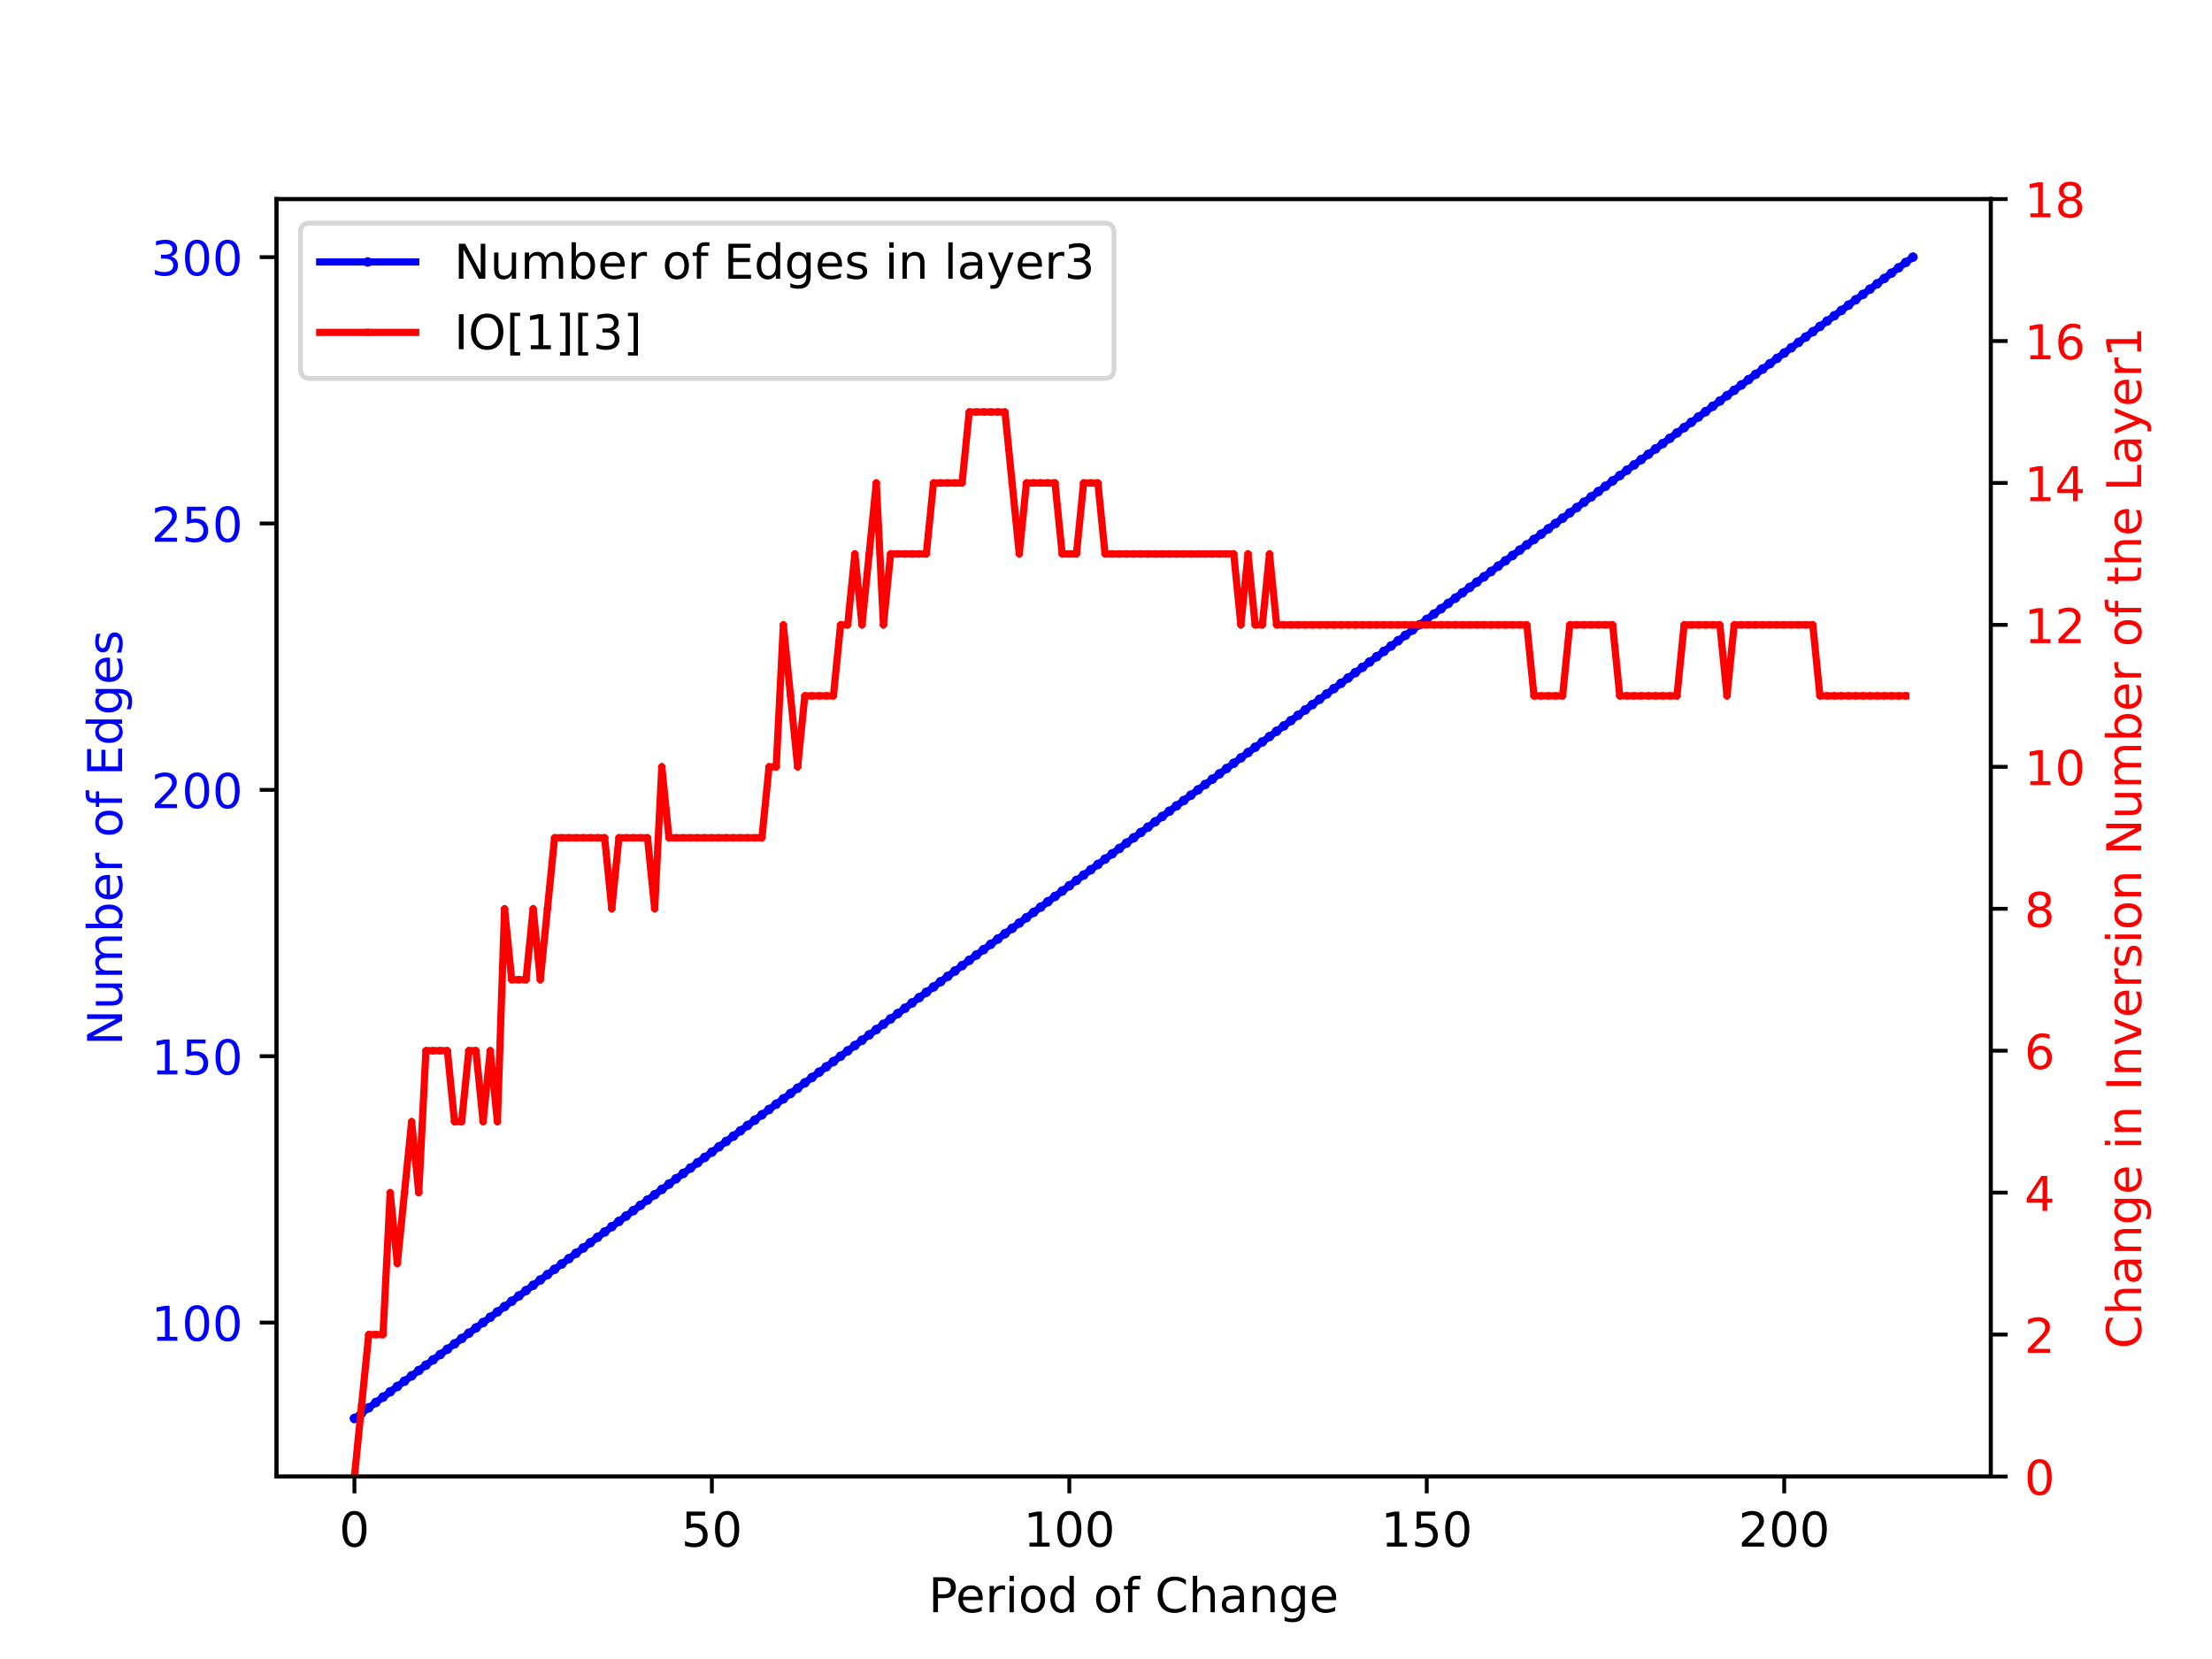 <?xml version="1.0" encoding="utf-8" standalone="no"?>
<!DOCTYPE svg PUBLIC "-//W3C//DTD SVG 1.1//EN"
  "http://www.w3.org/Graphics/SVG/1.1/DTD/svg11.dtd">
<!-- Created with matplotlib (https://matplotlib.org/) -->
<svg height="345.6pt" version="1.1" viewBox="0 0 460.8 345.6" width="460.8pt" xmlns="http://www.w3.org/2000/svg" xmlns:xlink="http://www.w3.org/1999/xlink">
 <defs>
  <style type="text/css">
*{stroke-linecap:butt;stroke-linejoin:round;}
  </style>
 </defs>
 <g id="figure_1">
  <g id="patch_1">
   <path d="M 0 345.6 
L 460.8 345.6 
L 460.8 0 
L 0 0 
z
" style="fill:#ffffff;"/>
  </g>
  <g id="axes_1">
   <g id="patch_2">
    <path d="M 57.6 307.584 
L 414.72 307.584 
L 414.72 41.472 
L 57.6 41.472 
z
" style="fill:#ffffff;"/>
   </g>
   <g id="matplotlib.axis_1">
    <g id="xtick_1">
     <g id="line2d_1">
      <defs>
       <path d="M 0 0 
L 0 3.5 
" id="m2d2c7bc705" style="stroke:#000000;stroke-width:0.8;"/>
      </defs>
      <g>
       <use style="stroke:#000000;stroke-width:0.8;" x="73.833" xlink:href="#m2d2c7bc705" y="307.584"/>
      </g>
     </g>
     <g id="text_1">
      <!-- 0 -->
      <defs>
       <path d="M 31.781 66.406 
Q 24.172 66.406 20.328 58.906 
Q 16.5 51.422 16.5 36.375 
Q 16.5 21.391 20.328 13.891 
Q 24.172 6.391 31.781 6.391 
Q 39.453 6.391 43.281 13.891 
Q 47.125 21.391 47.125 36.375 
Q 47.125 51.422 43.281 58.906 
Q 39.453 66.406 31.781 66.406 
z
M 31.781 74.219 
Q 44.047 74.219 50.516 64.516 
Q 56.984 54.828 56.984 36.375 
Q 56.984 17.969 50.516 8.266 
Q 44.047 -1.422 31.781 -1.422 
Q 19.531 -1.422 13.062 8.266 
Q 6.594 17.969 6.594 36.375 
Q 6.594 54.828 13.062 64.516 
Q 19.531 74.219 31.781 74.219 
z
" id="DejaVuSans-48"/>
      </defs>
      <g transform="translate(70.651 322.182)scale(0.1 -0.1)">
       <use xlink:href="#DejaVuSans-48"/>
      </g>
     </g>
    </g>
    <g id="xtick_2">
     <g id="line2d_2">
      <g>
       <use style="stroke:#000000;stroke-width:0.8;" x="148.295" xlink:href="#m2d2c7bc705" y="307.584"/>
      </g>
     </g>
     <g id="text_2">
      <!-- 50 -->
      <defs>
       <path d="M 10.797 72.906 
L 49.516 72.906 
L 49.516 64.594 
L 19.828 64.594 
L 19.828 46.734 
Q 21.969 47.469 24.109 47.828 
Q 26.266 48.188 28.422 48.188 
Q 40.625 48.188 47.75 41.5 
Q 54.891 34.812 54.891 23.391 
Q 54.891 11.625 47.562 5.094 
Q 40.234 -1.422 26.906 -1.422 
Q 22.312 -1.422 17.547 -0.641 
Q 12.797 0.141 7.719 1.703 
L 7.719 11.625 
Q 12.109 9.234 16.797 8.062 
Q 21.484 6.891 26.703 6.891 
Q 35.156 6.891 40.078 11.328 
Q 45.016 15.766 45.016 23.391 
Q 45.016 31 40.078 35.438 
Q 35.156 39.891 26.703 39.891 
Q 22.75 39.891 18.812 39.016 
Q 14.891 38.141 10.797 36.281 
z
" id="DejaVuSans-53"/>
      </defs>
      <g transform="translate(141.932 322.182)scale(0.1 -0.1)">
       <use xlink:href="#DejaVuSans-53"/>
       <use x="63.623" xlink:href="#DejaVuSans-48"/>
      </g>
     </g>
    </g>
    <g id="xtick_3">
     <g id="line2d_3">
      <g>
       <use style="stroke:#000000;stroke-width:0.8;" x="222.757" xlink:href="#m2d2c7bc705" y="307.584"/>
      </g>
     </g>
     <g id="text_3">
      <!-- 100 -->
      <defs>
       <path d="M 12.406 8.297 
L 28.516 8.297 
L 28.516 63.922 
L 10.984 60.406 
L 10.984 69.391 
L 28.422 72.906 
L 38.281 72.906 
L 38.281 8.297 
L 54.391 8.297 
L 54.391 0 
L 12.406 0 
z
" id="DejaVuSans-49"/>
      </defs>
      <g transform="translate(213.213 322.182)scale(0.1 -0.1)">
       <use xlink:href="#DejaVuSans-49"/>
       <use x="63.623" xlink:href="#DejaVuSans-48"/>
       <use x="127.246" xlink:href="#DejaVuSans-48"/>
      </g>
     </g>
    </g>
    <g id="xtick_4">
     <g id="line2d_4">
      <g>
       <use style="stroke:#000000;stroke-width:0.8;" x="297.219" xlink:href="#m2d2c7bc705" y="307.584"/>
      </g>
     </g>
     <g id="text_4">
      <!-- 150 -->
      <g transform="translate(287.675 322.182)scale(0.1 -0.1)">
       <use xlink:href="#DejaVuSans-49"/>
       <use x="63.623" xlink:href="#DejaVuSans-53"/>
       <use x="127.246" xlink:href="#DejaVuSans-48"/>
      </g>
     </g>
    </g>
    <g id="xtick_5">
     <g id="line2d_5">
      <g>
       <use style="stroke:#000000;stroke-width:0.8;" x="371.681" xlink:href="#m2d2c7bc705" y="307.584"/>
      </g>
     </g>
     <g id="text_5">
      <!-- 200 -->
      <defs>
       <path d="M 19.188 8.297 
L 53.609 8.297 
L 53.609 0 
L 7.328 0 
L 7.328 8.297 
Q 12.938 14.109 22.625 23.891 
Q 32.328 33.688 34.812 36.531 
Q 39.547 41.844 41.422 45.531 
Q 43.312 49.219 43.312 52.781 
Q 43.312 58.594 39.234 62.25 
Q 35.156 65.922 28.609 65.922 
Q 23.969 65.922 18.812 64.312 
Q 13.672 62.703 7.812 59.422 
L 7.812 69.391 
Q 13.766 71.781 18.938 73 
Q 24.125 74.219 28.422 74.219 
Q 39.75 74.219 46.484 68.547 
Q 53.219 62.891 53.219 53.422 
Q 53.219 48.922 51.531 44.891 
Q 49.859 40.875 45.406 35.406 
Q 44.188 33.984 37.641 27.219 
Q 31.109 20.453 19.188 8.297 
z
" id="DejaVuSans-50"/>
      </defs>
      <g transform="translate(362.137 322.182)scale(0.1 -0.1)">
       <use xlink:href="#DejaVuSans-50"/>
       <use x="63.623" xlink:href="#DejaVuSans-48"/>
       <use x="127.246" xlink:href="#DejaVuSans-48"/>
      </g>
     </g>
    </g>
    <g id="text_6">
     <!-- Period of Change -->
     <defs>
      <path d="M 19.672 64.797 
L 19.672 37.406 
L 32.078 37.406 
Q 38.969 37.406 42.719 40.969 
Q 46.484 44.531 46.484 51.125 
Q 46.484 57.672 42.719 61.234 
Q 38.969 64.797 32.078 64.797 
z
M 9.812 72.906 
L 32.078 72.906 
Q 44.344 72.906 50.609 67.359 
Q 56.891 61.812 56.891 51.125 
Q 56.891 40.328 50.609 34.812 
Q 44.344 29.297 32.078 29.297 
L 19.672 29.297 
L 19.672 0 
L 9.812 0 
z
" id="DejaVuSans-80"/>
      <path d="M 56.203 29.594 
L 56.203 25.203 
L 14.891 25.203 
Q 15.484 15.922 20.484 11.062 
Q 25.484 6.203 34.422 6.203 
Q 39.594 6.203 44.453 7.469 
Q 49.312 8.734 54.109 11.281 
L 54.109 2.781 
Q 49.266 0.734 44.188 -0.344 
Q 39.109 -1.422 33.891 -1.422 
Q 20.797 -1.422 13.156 6.188 
Q 5.516 13.812 5.516 26.812 
Q 5.516 40.234 12.766 48.109 
Q 20.016 56 32.328 56 
Q 43.359 56 49.781 48.891 
Q 56.203 41.797 56.203 29.594 
z
M 47.219 32.234 
Q 47.125 39.594 43.094 43.984 
Q 39.062 48.391 32.422 48.391 
Q 24.906 48.391 20.391 44.141 
Q 15.875 39.891 15.188 32.172 
z
" id="DejaVuSans-101"/>
      <path d="M 41.109 46.297 
Q 39.594 47.172 37.812 47.578 
Q 36.031 48 33.891 48 
Q 26.266 48 22.188 43.047 
Q 18.109 38.094 18.109 28.812 
L 18.109 0 
L 9.078 0 
L 9.078 54.688 
L 18.109 54.688 
L 18.109 46.188 
Q 20.953 51.172 25.484 53.578 
Q 30.031 56 36.531 56 
Q 37.453 56 38.578 55.875 
Q 39.703 55.766 41.062 55.516 
z
" id="DejaVuSans-114"/>
      <path d="M 9.422 54.688 
L 18.406 54.688 
L 18.406 0 
L 9.422 0 
z
M 9.422 75.984 
L 18.406 75.984 
L 18.406 64.594 
L 9.422 64.594 
z
" id="DejaVuSans-105"/>
      <path d="M 30.609 48.391 
Q 23.391 48.391 19.188 42.75 
Q 14.984 37.109 14.984 27.297 
Q 14.984 17.484 19.156 11.844 
Q 23.344 6.203 30.609 6.203 
Q 37.797 6.203 41.984 11.859 
Q 46.188 17.531 46.188 27.297 
Q 46.188 37.016 41.984 42.703 
Q 37.797 48.391 30.609 48.391 
z
M 30.609 56 
Q 42.328 56 49.016 48.375 
Q 55.719 40.766 55.719 27.297 
Q 55.719 13.875 49.016 6.219 
Q 42.328 -1.422 30.609 -1.422 
Q 18.844 -1.422 12.172 6.219 
Q 5.516 13.875 5.516 27.297 
Q 5.516 40.766 12.172 48.375 
Q 18.844 56 30.609 56 
z
" id="DejaVuSans-111"/>
      <path d="M 45.406 46.391 
L 45.406 75.984 
L 54.391 75.984 
L 54.391 0 
L 45.406 0 
L 45.406 8.203 
Q 42.578 3.328 38.25 0.953 
Q 33.938 -1.422 27.875 -1.422 
Q 17.969 -1.422 11.734 6.484 
Q 5.516 14.406 5.516 27.297 
Q 5.516 40.188 11.734 48.094 
Q 17.969 56 27.875 56 
Q 33.938 56 38.25 53.625 
Q 42.578 51.266 45.406 46.391 
z
M 14.797 27.297 
Q 14.797 17.391 18.875 11.75 
Q 22.953 6.109 30.078 6.109 
Q 37.203 6.109 41.297 11.75 
Q 45.406 17.391 45.406 27.297 
Q 45.406 37.203 41.297 42.844 
Q 37.203 48.484 30.078 48.484 
Q 22.953 48.484 18.875 42.844 
Q 14.797 37.203 14.797 27.297 
z
" id="DejaVuSans-100"/>
      <path id="DejaVuSans-32"/>
      <path d="M 37.109 75.984 
L 37.109 68.5 
L 28.516 68.5 
Q 23.688 68.5 21.797 66.547 
Q 19.922 64.594 19.922 59.516 
L 19.922 54.688 
L 34.719 54.688 
L 34.719 47.703 
L 19.922 47.703 
L 19.922 0 
L 10.891 0 
L 10.891 47.703 
L 2.297 47.703 
L 2.297 54.688 
L 10.891 54.688 
L 10.891 58.5 
Q 10.891 67.625 15.141 71.797 
Q 19.391 75.984 28.609 75.984 
z
" id="DejaVuSans-102"/>
      <path d="M 64.406 67.281 
L 64.406 56.891 
Q 59.422 61.531 53.781 63.812 
Q 48.141 66.109 41.797 66.109 
Q 29.297 66.109 22.656 58.469 
Q 16.016 50.828 16.016 36.375 
Q 16.016 21.969 22.656 14.328 
Q 29.297 6.688 41.797 6.688 
Q 48.141 6.688 53.781 8.984 
Q 59.422 11.281 64.406 15.922 
L 64.406 5.609 
Q 59.234 2.094 53.438 0.328 
Q 47.656 -1.422 41.219 -1.422 
Q 24.656 -1.422 15.125 8.703 
Q 5.609 18.844 5.609 36.375 
Q 5.609 53.953 15.125 64.078 
Q 24.656 74.219 41.219 74.219 
Q 47.75 74.219 53.531 72.484 
Q 59.328 70.75 64.406 67.281 
z
" id="DejaVuSans-67"/>
      <path d="M 54.891 33.016 
L 54.891 0 
L 45.906 0 
L 45.906 32.719 
Q 45.906 40.484 42.875 44.328 
Q 39.844 48.188 33.797 48.188 
Q 26.516 48.188 22.312 43.547 
Q 18.109 38.922 18.109 30.906 
L 18.109 0 
L 9.078 0 
L 9.078 75.984 
L 18.109 75.984 
L 18.109 46.188 
Q 21.344 51.125 25.703 53.562 
Q 30.078 56 35.797 56 
Q 45.219 56 50.047 50.172 
Q 54.891 44.344 54.891 33.016 
z
" id="DejaVuSans-104"/>
      <path d="M 34.281 27.484 
Q 23.391 27.484 19.188 25 
Q 14.984 22.516 14.984 16.5 
Q 14.984 11.719 18.141 8.906 
Q 21.297 6.109 26.703 6.109 
Q 34.188 6.109 38.703 11.406 
Q 43.219 16.703 43.219 25.484 
L 43.219 27.484 
z
M 52.203 31.203 
L 52.203 0 
L 43.219 0 
L 43.219 8.297 
Q 40.141 3.328 35.547 0.953 
Q 30.953 -1.422 24.312 -1.422 
Q 15.922 -1.422 10.953 3.297 
Q 6 8.016 6 15.922 
Q 6 25.141 12.172 29.828 
Q 18.359 34.516 30.609 34.516 
L 43.219 34.516 
L 43.219 35.406 
Q 43.219 41.609 39.141 45 
Q 35.062 48.391 27.688 48.391 
Q 23 48.391 18.547 47.266 
Q 14.109 46.141 10.016 43.891 
L 10.016 52.203 
Q 14.938 54.109 19.578 55.047 
Q 24.219 56 28.609 56 
Q 40.484 56 46.344 49.844 
Q 52.203 43.703 52.203 31.203 
z
" id="DejaVuSans-97"/>
      <path d="M 54.891 33.016 
L 54.891 0 
L 45.906 0 
L 45.906 32.719 
Q 45.906 40.484 42.875 44.328 
Q 39.844 48.188 33.797 48.188 
Q 26.516 48.188 22.312 43.547 
Q 18.109 38.922 18.109 30.906 
L 18.109 0 
L 9.078 0 
L 9.078 54.688 
L 18.109 54.688 
L 18.109 46.188 
Q 21.344 51.125 25.703 53.562 
Q 30.078 56 35.797 56 
Q 45.219 56 50.047 50.172 
Q 54.891 44.344 54.891 33.016 
z
" id="DejaVuSans-110"/>
      <path d="M 45.406 27.984 
Q 45.406 37.75 41.375 43.109 
Q 37.359 48.484 30.078 48.484 
Q 22.859 48.484 18.828 43.109 
Q 14.797 37.75 14.797 27.984 
Q 14.797 18.266 18.828 12.891 
Q 22.859 7.516 30.078 7.516 
Q 37.359 7.516 41.375 12.891 
Q 45.406 18.266 45.406 27.984 
z
M 54.391 6.781 
Q 54.391 -7.172 48.188 -13.984 
Q 42 -20.797 29.203 -20.797 
Q 24.469 -20.797 20.266 -20.094 
Q 16.062 -19.391 12.109 -17.922 
L 12.109 -9.188 
Q 16.062 -11.328 19.922 -12.344 
Q 23.781 -13.375 27.781 -13.375 
Q 36.625 -13.375 41.016 -8.766 
Q 45.406 -4.156 45.406 5.172 
L 45.406 9.625 
Q 42.625 4.781 38.281 2.391 
Q 33.938 0 27.875 0 
Q 17.828 0 11.672 7.656 
Q 5.516 15.328 5.516 27.984 
Q 5.516 40.672 11.672 48.328 
Q 17.828 56 27.875 56 
Q 33.938 56 38.281 53.609 
Q 42.625 51.219 45.406 46.391 
L 45.406 54.688 
L 54.391 54.688 
z
" id="DejaVuSans-103"/>
     </defs>
     <g transform="translate(193.43 335.861)scale(0.1 -0.1)">
      <use xlink:href="#DejaVuSans-80"/>
      <use x="56.678" xlink:href="#DejaVuSans-101"/>
      <use x="118.201" xlink:href="#DejaVuSans-114"/>
      <use x="159.314" xlink:href="#DejaVuSans-105"/>
      <use x="187.098" xlink:href="#DejaVuSans-111"/>
      <use x="248.279" xlink:href="#DejaVuSans-100"/>
      <use x="311.756" xlink:href="#DejaVuSans-32"/>
      <use x="343.543" xlink:href="#DejaVuSans-111"/>
      <use x="404.725" xlink:href="#DejaVuSans-102"/>
      <use x="439.93" xlink:href="#DejaVuSans-32"/>
      <use x="471.717" xlink:href="#DejaVuSans-67"/>
      <use x="541.541" xlink:href="#DejaVuSans-104"/>
      <use x="604.92" xlink:href="#DejaVuSans-97"/>
      <use x="666.199" xlink:href="#DejaVuSans-110"/>
      <use x="729.578" xlink:href="#DejaVuSans-103"/>
      <use x="793.055" xlink:href="#DejaVuSans-101"/>
     </g>
    </g>
   </g>
   <g id="matplotlib.axis_2">
    <g id="ytick_1">
     <g id="line2d_6">
      <defs>
       <path d="M 0 0 
L -3.5 0 
" id="m21cfaa0d9f" style="stroke:#000000;stroke-width:0.8;"/>
      </defs>
      <g>
       <use style="stroke:#000000;stroke-width:0.8;" x="57.6" xlink:href="#m21cfaa0d9f" y="275.513"/>
      </g>
     </g>
     <g id="text_7">
      <!-- 100 -->
      <g style="fill:#0000ff;" transform="translate(31.512 279.312)scale(0.1 -0.1)">
       <use xlink:href="#DejaVuSans-49"/>
       <use x="63.623" xlink:href="#DejaVuSans-48"/>
       <use x="127.246" xlink:href="#DejaVuSans-48"/>
      </g>
     </g>
    </g>
    <g id="ytick_2">
     <g id="line2d_7">
      <g>
       <use style="stroke:#000000;stroke-width:0.8;" x="57.6" xlink:href="#m21cfaa0d9f" y="220.027"/>
      </g>
     </g>
     <g id="text_8">
      <!-- 150 -->
      <g style="fill:#0000ff;" transform="translate(31.512 223.826)scale(0.1 -0.1)">
       <use xlink:href="#DejaVuSans-49"/>
       <use x="63.623" xlink:href="#DejaVuSans-53"/>
       <use x="127.246" xlink:href="#DejaVuSans-48"/>
      </g>
     </g>
    </g>
    <g id="ytick_3">
     <g id="line2d_8">
      <g>
       <use style="stroke:#000000;stroke-width:0.8;" x="57.6" xlink:href="#m21cfaa0d9f" y="164.54"/>
      </g>
     </g>
     <g id="text_9">
      <!-- 200 -->
      <g style="fill:#0000ff;" transform="translate(31.512 168.34)scale(0.1 -0.1)">
       <use xlink:href="#DejaVuSans-50"/>
       <use x="63.623" xlink:href="#DejaVuSans-48"/>
       <use x="127.246" xlink:href="#DejaVuSans-48"/>
      </g>
     </g>
    </g>
    <g id="ytick_4">
     <g id="line2d_9">
      <g>
       <use style="stroke:#000000;stroke-width:0.8;" x="57.6" xlink:href="#m21cfaa0d9f" y="109.054"/>
      </g>
     </g>
     <g id="text_10">
      <!-- 250 -->
      <g style="fill:#0000ff;" transform="translate(31.512 112.853)scale(0.1 -0.1)">
       <use xlink:href="#DejaVuSans-50"/>
       <use x="63.623" xlink:href="#DejaVuSans-53"/>
       <use x="127.246" xlink:href="#DejaVuSans-48"/>
      </g>
     </g>
    </g>
    <g id="ytick_5">
     <g id="line2d_10">
      <g>
       <use style="stroke:#000000;stroke-width:0.8;" x="57.6" xlink:href="#m21cfaa0d9f" y="53.568"/>
      </g>
     </g>
     <g id="text_11">
      <!-- 300 -->
      <defs>
       <path d="M 40.578 39.312 
Q 47.656 37.797 51.625 33 
Q 55.609 28.219 55.609 21.188 
Q 55.609 10.406 48.188 4.484 
Q 40.766 -1.422 27.094 -1.422 
Q 22.516 -1.422 17.656 -0.516 
Q 12.797 0.391 7.625 2.203 
L 7.625 11.719 
Q 11.719 9.328 16.594 8.109 
Q 21.484 6.891 26.812 6.891 
Q 36.078 6.891 40.938 10.547 
Q 45.797 14.203 45.797 21.188 
Q 45.797 27.641 41.281 31.266 
Q 36.766 34.906 28.719 34.906 
L 20.219 34.906 
L 20.219 43.016 
L 29.109 43.016 
Q 36.375 43.016 40.234 45.922 
Q 44.094 48.828 44.094 54.297 
Q 44.094 59.906 40.109 62.906 
Q 36.141 65.922 28.719 65.922 
Q 24.656 65.922 20.016 65.031 
Q 15.375 64.156 9.812 62.312 
L 9.812 71.094 
Q 15.438 72.656 20.344 73.438 
Q 25.25 74.219 29.594 74.219 
Q 40.828 74.219 47.359 69.109 
Q 53.906 64.016 53.906 55.328 
Q 53.906 49.266 50.438 45.094 
Q 46.969 40.922 40.578 39.312 
z
" id="DejaVuSans-51"/>
      </defs>
      <g style="fill:#0000ff;" transform="translate(31.512 57.367)scale(0.1 -0.1)">
       <use xlink:href="#DejaVuSans-51"/>
       <use x="63.623" xlink:href="#DejaVuSans-48"/>
       <use x="127.246" xlink:href="#DejaVuSans-48"/>
      </g>
     </g>
    </g>
    <g id="text_12">
     <!-- Number of Edges -->
     <defs>
      <path d="M 9.812 72.906 
L 23.094 72.906 
L 55.422 11.922 
L 55.422 72.906 
L 64.984 72.906 
L 64.984 0 
L 51.703 0 
L 19.391 60.984 
L 19.391 0 
L 9.812 0 
z
" id="DejaVuSans-78"/>
      <path d="M 8.5 21.578 
L 8.5 54.688 
L 17.484 54.688 
L 17.484 21.922 
Q 17.484 14.156 20.5 10.266 
Q 23.531 6.391 29.594 6.391 
Q 36.859 6.391 41.078 11.031 
Q 45.312 15.672 45.312 23.688 
L 45.312 54.688 
L 54.297 54.688 
L 54.297 0 
L 45.312 0 
L 45.312 8.406 
Q 42.047 3.422 37.719 1 
Q 33.406 -1.422 27.688 -1.422 
Q 18.266 -1.422 13.375 4.438 
Q 8.5 10.297 8.5 21.578 
z
M 31.109 56 
z
" id="DejaVuSans-117"/>
      <path d="M 52 44.188 
Q 55.375 50.25 60.062 53.125 
Q 64.75 56 71.094 56 
Q 79.641 56 84.281 50.016 
Q 88.922 44.047 88.922 33.016 
L 88.922 0 
L 79.891 0 
L 79.891 32.719 
Q 79.891 40.578 77.094 44.375 
Q 74.312 48.188 68.609 48.188 
Q 61.625 48.188 57.562 43.547 
Q 53.516 38.922 53.516 30.906 
L 53.516 0 
L 44.484 0 
L 44.484 32.719 
Q 44.484 40.625 41.703 44.406 
Q 38.922 48.188 33.109 48.188 
Q 26.219 48.188 22.156 43.531 
Q 18.109 38.875 18.109 30.906 
L 18.109 0 
L 9.078 0 
L 9.078 54.688 
L 18.109 54.688 
L 18.109 46.188 
Q 21.188 51.219 25.484 53.609 
Q 29.781 56 35.688 56 
Q 41.656 56 45.828 52.969 
Q 50 49.953 52 44.188 
z
" id="DejaVuSans-109"/>
      <path d="M 48.688 27.297 
Q 48.688 37.203 44.609 42.844 
Q 40.531 48.484 33.406 48.484 
Q 26.266 48.484 22.188 42.844 
Q 18.109 37.203 18.109 27.297 
Q 18.109 17.391 22.188 11.75 
Q 26.266 6.109 33.406 6.109 
Q 40.531 6.109 44.609 11.75 
Q 48.688 17.391 48.688 27.297 
z
M 18.109 46.391 
Q 20.953 51.266 25.266 53.625 
Q 29.594 56 35.594 56 
Q 45.562 56 51.781 48.094 
Q 58.016 40.188 58.016 27.297 
Q 58.016 14.406 51.781 6.484 
Q 45.562 -1.422 35.594 -1.422 
Q 29.594 -1.422 25.266 0.953 
Q 20.953 3.328 18.109 8.203 
L 18.109 0 
L 9.078 0 
L 9.078 75.984 
L 18.109 75.984 
z
" id="DejaVuSans-98"/>
      <path d="M 9.812 72.906 
L 55.906 72.906 
L 55.906 64.594 
L 19.672 64.594 
L 19.672 43.016 
L 54.391 43.016 
L 54.391 34.719 
L 19.672 34.719 
L 19.672 8.297 
L 56.781 8.297 
L 56.781 0 
L 9.812 0 
z
" id="DejaVuSans-69"/>
      <path d="M 44.281 53.078 
L 44.281 44.578 
Q 40.484 46.531 36.375 47.5 
Q 32.281 48.484 27.875 48.484 
Q 21.188 48.484 17.844 46.438 
Q 14.5 44.391 14.5 40.281 
Q 14.5 37.156 16.891 35.375 
Q 19.281 33.594 26.516 31.984 
L 29.594 31.297 
Q 39.156 29.25 43.188 25.516 
Q 47.219 21.781 47.219 15.094 
Q 47.219 7.469 41.188 3.016 
Q 35.156 -1.422 24.609 -1.422 
Q 20.219 -1.422 15.453 -0.562 
Q 10.688 0.297 5.422 2 
L 5.422 11.281 
Q 10.406 8.688 15.234 7.391 
Q 20.062 6.109 24.812 6.109 
Q 31.156 6.109 34.562 8.281 
Q 37.984 10.453 37.984 14.406 
Q 37.984 18.062 35.516 20.016 
Q 33.062 21.969 24.703 23.781 
L 21.578 24.516 
Q 13.234 26.266 9.516 29.906 
Q 5.812 33.547 5.812 39.891 
Q 5.812 47.609 11.281 51.797 
Q 16.75 56 26.812 56 
Q 31.781 56 36.172 55.266 
Q 40.578 54.547 44.281 53.078 
z
" id="DejaVuSans-115"/>
     </defs>
     <g style="fill:#0000ff;" transform="translate(25.433 217.801)rotate(-90)scale(0.1 -0.1)">
      <use xlink:href="#DejaVuSans-78"/>
      <use x="74.805" xlink:href="#DejaVuSans-117"/>
      <use x="138.184" xlink:href="#DejaVuSans-109"/>
      <use x="235.596" xlink:href="#DejaVuSans-98"/>
      <use x="299.072" xlink:href="#DejaVuSans-101"/>
      <use x="360.596" xlink:href="#DejaVuSans-114"/>
      <use x="401.709" xlink:href="#DejaVuSans-32"/>
      <use x="433.496" xlink:href="#DejaVuSans-111"/>
      <use x="494.678" xlink:href="#DejaVuSans-102"/>
      <use x="529.883" xlink:href="#DejaVuSans-32"/>
      <use x="561.67" xlink:href="#DejaVuSans-69"/>
      <use x="624.854" xlink:href="#DejaVuSans-100"/>
      <use x="688.33" xlink:href="#DejaVuSans-103"/>
      <use x="751.807" xlink:href="#DejaVuSans-101"/>
      <use x="813.33" xlink:href="#DejaVuSans-115"/>
     </g>
    </g>
   </g>
   <g id="line2d_11">
    <path clip-path="url(#p32095a722a)" d="M 73.833 295.488 
L 398.487 53.568 
L 398.487 53.568 
" style="fill:none;stroke:#0000ff;stroke-linecap:square;stroke-width:1.5;"/>
    <defs>
     <path d="M 0 0.5 
C 0.133 0.5 0.26 0.447 0.354 0.354 
C 0.447 0.26 0.5 0.133 0.5 0 
C 0.5 -0.133 0.447 -0.26 0.354 -0.354 
C 0.26 -0.447 0.133 -0.5 0 -0.5 
C -0.133 -0.5 -0.26 -0.447 -0.354 -0.354 
C -0.447 -0.26 -0.5 -0.133 -0.5 0 
C -0.5 0.133 -0.447 0.26 -0.354 0.354 
C -0.26 0.447 -0.133 0.5 0 0.5 
z
" id="m7ccc43d8b0" style="stroke:#0000ff;"/>
    </defs>
    <g clip-path="url(#p32095a722a)">
     <use style="fill:#0000ff;stroke:#0000ff;" x="73.833" xlink:href="#m7ccc43d8b0" y="295.488"/>
     <use style="fill:#0000ff;stroke:#0000ff;" x="75.322" xlink:href="#m7ccc43d8b0" y="294.378"/>
     <use style="fill:#0000ff;stroke:#0000ff;" x="76.811" xlink:href="#m7ccc43d8b0" y="293.269"/>
     <use style="fill:#0000ff;stroke:#0000ff;" x="78.3" xlink:href="#m7ccc43d8b0" y="292.159"/>
     <use style="fill:#0000ff;stroke:#0000ff;" x="79.79" xlink:href="#m7ccc43d8b0" y="291.049"/>
     <use style="fill:#0000ff;stroke:#0000ff;" x="81.279" xlink:href="#m7ccc43d8b0" y="289.939"/>
     <use style="fill:#0000ff;stroke:#0000ff;" x="82.768" xlink:href="#m7ccc43d8b0" y="288.83"/>
     <use style="fill:#0000ff;stroke:#0000ff;" x="84.257" xlink:href="#m7ccc43d8b0" y="287.72"/>
     <use style="fill:#0000ff;stroke:#0000ff;" x="85.747" xlink:href="#m7ccc43d8b0" y="286.61"/>
     <use style="fill:#0000ff;stroke:#0000ff;" x="87.236" xlink:href="#m7ccc43d8b0" y="285.5"/>
     <use style="fill:#0000ff;stroke:#0000ff;" x="88.725" xlink:href="#m7ccc43d8b0" y="284.391"/>
     <use style="fill:#0000ff;stroke:#0000ff;" x="90.214" xlink:href="#m7ccc43d8b0" y="283.281"/>
     <use style="fill:#0000ff;stroke:#0000ff;" x="91.704" xlink:href="#m7ccc43d8b0" y="282.171"/>
     <use style="fill:#0000ff;stroke:#0000ff;" x="93.193" xlink:href="#m7ccc43d8b0" y="281.062"/>
     <use style="fill:#0000ff;stroke:#0000ff;" x="94.682" xlink:href="#m7ccc43d8b0" y="279.952"/>
     <use style="fill:#0000ff;stroke:#0000ff;" x="96.171" xlink:href="#m7ccc43d8b0" y="278.842"/>
     <use style="fill:#0000ff;stroke:#0000ff;" x="97.661" xlink:href="#m7ccc43d8b0" y="277.732"/>
     <use style="fill:#0000ff;stroke:#0000ff;" x="99.15" xlink:href="#m7ccc43d8b0" y="276.623"/>
     <use style="fill:#0000ff;stroke:#0000ff;" x="100.639" xlink:href="#m7ccc43d8b0" y="275.513"/>
     <use style="fill:#0000ff;stroke:#0000ff;" x="102.128" xlink:href="#m7ccc43d8b0" y="274.403"/>
     <use style="fill:#0000ff;stroke:#0000ff;" x="103.618" xlink:href="#m7ccc43d8b0" y="273.294"/>
     <use style="fill:#0000ff;stroke:#0000ff;" x="105.107" xlink:href="#m7ccc43d8b0" y="272.184"/>
     <use style="fill:#0000ff;stroke:#0000ff;" x="106.596" xlink:href="#m7ccc43d8b0" y="271.074"/>
     <use style="fill:#0000ff;stroke:#0000ff;" x="108.085" xlink:href="#m7ccc43d8b0" y="269.964"/>
     <use style="fill:#0000ff;stroke:#0000ff;" x="109.575" xlink:href="#m7ccc43d8b0" y="268.855"/>
     <use style="fill:#0000ff;stroke:#0000ff;" x="111.064" xlink:href="#m7ccc43d8b0" y="267.745"/>
     <use style="fill:#0000ff;stroke:#0000ff;" x="112.553" xlink:href="#m7ccc43d8b0" y="266.635"/>
     <use style="fill:#0000ff;stroke:#0000ff;" x="114.042" xlink:href="#m7ccc43d8b0" y="265.525"/>
     <use style="fill:#0000ff;stroke:#0000ff;" x="115.531" xlink:href="#m7ccc43d8b0" y="264.416"/>
     <use style="fill:#0000ff;stroke:#0000ff;" x="117.021" xlink:href="#m7ccc43d8b0" y="263.306"/>
     <use style="fill:#0000ff;stroke:#0000ff;" x="118.51" xlink:href="#m7ccc43d8b0" y="262.196"/>
     <use style="fill:#0000ff;stroke:#0000ff;" x="119.999" xlink:href="#m7ccc43d8b0" y="261.087"/>
     <use style="fill:#0000ff;stroke:#0000ff;" x="121.488" xlink:href="#m7ccc43d8b0" y="259.977"/>
     <use style="fill:#0000ff;stroke:#0000ff;" x="122.978" xlink:href="#m7ccc43d8b0" y="258.867"/>
     <use style="fill:#0000ff;stroke:#0000ff;" x="124.467" xlink:href="#m7ccc43d8b0" y="257.757"/>
     <use style="fill:#0000ff;stroke:#0000ff;" x="125.956" xlink:href="#m7ccc43d8b0" y="256.648"/>
     <use style="fill:#0000ff;stroke:#0000ff;" x="127.445" xlink:href="#m7ccc43d8b0" y="255.538"/>
     <use style="fill:#0000ff;stroke:#0000ff;" x="128.935" xlink:href="#m7ccc43d8b0" y="254.428"/>
     <use style="fill:#0000ff;stroke:#0000ff;" x="130.424" xlink:href="#m7ccc43d8b0" y="253.318"/>
     <use style="fill:#0000ff;stroke:#0000ff;" x="131.913" xlink:href="#m7ccc43d8b0" y="252.209"/>
     <use style="fill:#0000ff;stroke:#0000ff;" x="133.402" xlink:href="#m7ccc43d8b0" y="251.099"/>
     <use style="fill:#0000ff;stroke:#0000ff;" x="134.892" xlink:href="#m7ccc43d8b0" y="249.989"/>
     <use style="fill:#0000ff;stroke:#0000ff;" x="136.381" xlink:href="#m7ccc43d8b0" y="248.88"/>
     <use style="fill:#0000ff;stroke:#0000ff;" x="137.87" xlink:href="#m7ccc43d8b0" y="247.77"/>
     <use style="fill:#0000ff;stroke:#0000ff;" x="139.359" xlink:href="#m7ccc43d8b0" y="246.66"/>
     <use style="fill:#0000ff;stroke:#0000ff;" x="140.849" xlink:href="#m7ccc43d8b0" y="245.55"/>
     <use style="fill:#0000ff;stroke:#0000ff;" x="142.338" xlink:href="#m7ccc43d8b0" y="244.441"/>
     <use style="fill:#0000ff;stroke:#0000ff;" x="143.827" xlink:href="#m7ccc43d8b0" y="243.331"/>
     <use style="fill:#0000ff;stroke:#0000ff;" x="145.316" xlink:href="#m7ccc43d8b0" y="242.221"/>
     <use style="fill:#0000ff;stroke:#0000ff;" x="146.806" xlink:href="#m7ccc43d8b0" y="241.111"/>
     <use style="fill:#0000ff;stroke:#0000ff;" x="148.295" xlink:href="#m7ccc43d8b0" y="240.002"/>
     <use style="fill:#0000ff;stroke:#0000ff;" x="149.784" xlink:href="#m7ccc43d8b0" y="238.892"/>
     <use style="fill:#0000ff;stroke:#0000ff;" x="151.273" xlink:href="#m7ccc43d8b0" y="237.782"/>
     <use style="fill:#0000ff;stroke:#0000ff;" x="152.763" xlink:href="#m7ccc43d8b0" y="236.673"/>
     <use style="fill:#0000ff;stroke:#0000ff;" x="154.252" xlink:href="#m7ccc43d8b0" y="235.563"/>
     <use style="fill:#0000ff;stroke:#0000ff;" x="155.741" xlink:href="#m7ccc43d8b0" y="234.453"/>
     <use style="fill:#0000ff;stroke:#0000ff;" x="157.23" xlink:href="#m7ccc43d8b0" y="233.343"/>
     <use style="fill:#0000ff;stroke:#0000ff;" x="158.719" xlink:href="#m7ccc43d8b0" y="232.234"/>
     <use style="fill:#0000ff;stroke:#0000ff;" x="160.209" xlink:href="#m7ccc43d8b0" y="231.124"/>
     <use style="fill:#0000ff;stroke:#0000ff;" x="161.698" xlink:href="#m7ccc43d8b0" y="230.014"/>
     <use style="fill:#0000ff;stroke:#0000ff;" x="163.187" xlink:href="#m7ccc43d8b0" y="228.905"/>
     <use style="fill:#0000ff;stroke:#0000ff;" x="164.676" xlink:href="#m7ccc43d8b0" y="227.795"/>
     <use style="fill:#0000ff;stroke:#0000ff;" x="166.166" xlink:href="#m7ccc43d8b0" y="226.685"/>
     <use style="fill:#0000ff;stroke:#0000ff;" x="167.655" xlink:href="#m7ccc43d8b0" y="225.575"/>
     <use style="fill:#0000ff;stroke:#0000ff;" x="169.144" xlink:href="#m7ccc43d8b0" y="224.466"/>
     <use style="fill:#0000ff;stroke:#0000ff;" x="170.633" xlink:href="#m7ccc43d8b0" y="223.356"/>
     <use style="fill:#0000ff;stroke:#0000ff;" x="172.123" xlink:href="#m7ccc43d8b0" y="222.246"/>
     <use style="fill:#0000ff;stroke:#0000ff;" x="173.612" xlink:href="#m7ccc43d8b0" y="221.136"/>
     <use style="fill:#0000ff;stroke:#0000ff;" x="175.101" xlink:href="#m7ccc43d8b0" y="220.027"/>
     <use style="fill:#0000ff;stroke:#0000ff;" x="176.59" xlink:href="#m7ccc43d8b0" y="218.917"/>
     <use style="fill:#0000ff;stroke:#0000ff;" x="178.08" xlink:href="#m7ccc43d8b0" y="217.807"/>
     <use style="fill:#0000ff;stroke:#0000ff;" x="179.569" xlink:href="#m7ccc43d8b0" y="216.698"/>
     <use style="fill:#0000ff;stroke:#0000ff;" x="181.058" xlink:href="#m7ccc43d8b0" y="215.588"/>
     <use style="fill:#0000ff;stroke:#0000ff;" x="182.547" xlink:href="#m7ccc43d8b0" y="214.478"/>
     <use style="fill:#0000ff;stroke:#0000ff;" x="184.037" xlink:href="#m7ccc43d8b0" y="213.368"/>
     <use style="fill:#0000ff;stroke:#0000ff;" x="185.526" xlink:href="#m7ccc43d8b0" y="212.259"/>
     <use style="fill:#0000ff;stroke:#0000ff;" x="187.015" xlink:href="#m7ccc43d8b0" y="211.149"/>
     <use style="fill:#0000ff;stroke:#0000ff;" x="188.504" xlink:href="#m7ccc43d8b0" y="210.039"/>
     <use style="fill:#0000ff;stroke:#0000ff;" x="189.994" xlink:href="#m7ccc43d8b0" y="208.929"/>
     <use style="fill:#0000ff;stroke:#0000ff;" x="191.483" xlink:href="#m7ccc43d8b0" y="207.82"/>
     <use style="fill:#0000ff;stroke:#0000ff;" x="192.972" xlink:href="#m7ccc43d8b0" y="206.71"/>
     <use style="fill:#0000ff;stroke:#0000ff;" x="194.461" xlink:href="#m7ccc43d8b0" y="205.6"/>
     <use style="fill:#0000ff;stroke:#0000ff;" x="195.95" xlink:href="#m7ccc43d8b0" y="204.491"/>
     <use style="fill:#0000ff;stroke:#0000ff;" x="197.44" xlink:href="#m7ccc43d8b0" y="203.381"/>
     <use style="fill:#0000ff;stroke:#0000ff;" x="198.929" xlink:href="#m7ccc43d8b0" y="202.271"/>
     <use style="fill:#0000ff;stroke:#0000ff;" x="200.418" xlink:href="#m7ccc43d8b0" y="201.161"/>
     <use style="fill:#0000ff;stroke:#0000ff;" x="201.907" xlink:href="#m7ccc43d8b0" y="200.052"/>
     <use style="fill:#0000ff;stroke:#0000ff;" x="203.397" xlink:href="#m7ccc43d8b0" y="198.942"/>
     <use style="fill:#0000ff;stroke:#0000ff;" x="204.886" xlink:href="#m7ccc43d8b0" y="197.832"/>
     <use style="fill:#0000ff;stroke:#0000ff;" x="206.375" xlink:href="#m7ccc43d8b0" y="196.722"/>
     <use style="fill:#0000ff;stroke:#0000ff;" x="207.864" xlink:href="#m7ccc43d8b0" y="195.613"/>
     <use style="fill:#0000ff;stroke:#0000ff;" x="209.354" xlink:href="#m7ccc43d8b0" y="194.503"/>
     <use style="fill:#0000ff;stroke:#0000ff;" x="210.843" xlink:href="#m7ccc43d8b0" y="193.393"/>
     <use style="fill:#0000ff;stroke:#0000ff;" x="212.332" xlink:href="#m7ccc43d8b0" y="192.284"/>
     <use style="fill:#0000ff;stroke:#0000ff;" x="213.821" xlink:href="#m7ccc43d8b0" y="191.174"/>
     <use style="fill:#0000ff;stroke:#0000ff;" x="215.311" xlink:href="#m7ccc43d8b0" y="190.064"/>
     <use style="fill:#0000ff;stroke:#0000ff;" x="216.8" xlink:href="#m7ccc43d8b0" y="188.954"/>
     <use style="fill:#0000ff;stroke:#0000ff;" x="218.289" xlink:href="#m7ccc43d8b0" y="187.845"/>
     <use style="fill:#0000ff;stroke:#0000ff;" x="219.778" xlink:href="#m7ccc43d8b0" y="186.735"/>
     <use style="fill:#0000ff;stroke:#0000ff;" x="221.268" xlink:href="#m7ccc43d8b0" y="185.625"/>
     <use style="fill:#0000ff;stroke:#0000ff;" x="222.757" xlink:href="#m7ccc43d8b0" y="184.516"/>
     <use style="fill:#0000ff;stroke:#0000ff;" x="224.246" xlink:href="#m7ccc43d8b0" y="183.406"/>
     <use style="fill:#0000ff;stroke:#0000ff;" x="225.735" xlink:href="#m7ccc43d8b0" y="182.296"/>
     <use style="fill:#0000ff;stroke:#0000ff;" x="227.225" xlink:href="#m7ccc43d8b0" y="181.186"/>
     <use style="fill:#0000ff;stroke:#0000ff;" x="228.714" xlink:href="#m7ccc43d8b0" y="180.077"/>
     <use style="fill:#0000ff;stroke:#0000ff;" x="230.203" xlink:href="#m7ccc43d8b0" y="178.967"/>
     <use style="fill:#0000ff;stroke:#0000ff;" x="231.692" xlink:href="#m7ccc43d8b0" y="177.857"/>
     <use style="fill:#0000ff;stroke:#0000ff;" x="233.182" xlink:href="#m7ccc43d8b0" y="176.747"/>
     <use style="fill:#0000ff;stroke:#0000ff;" x="234.671" xlink:href="#m7ccc43d8b0" y="175.638"/>
     <use style="fill:#0000ff;stroke:#0000ff;" x="236.16" xlink:href="#m7ccc43d8b0" y="174.528"/>
     <use style="fill:#0000ff;stroke:#0000ff;" x="237.649" xlink:href="#m7ccc43d8b0" y="173.418"/>
     <use style="fill:#0000ff;stroke:#0000ff;" x="239.138" xlink:href="#m7ccc43d8b0" y="172.309"/>
     <use style="fill:#0000ff;stroke:#0000ff;" x="240.628" xlink:href="#m7ccc43d8b0" y="171.199"/>
     <use style="fill:#0000ff;stroke:#0000ff;" x="242.117" xlink:href="#m7ccc43d8b0" y="170.089"/>
     <use style="fill:#0000ff;stroke:#0000ff;" x="243.606" xlink:href="#m7ccc43d8b0" y="168.979"/>
     <use style="fill:#0000ff;stroke:#0000ff;" x="245.095" xlink:href="#m7ccc43d8b0" y="167.87"/>
     <use style="fill:#0000ff;stroke:#0000ff;" x="246.585" xlink:href="#m7ccc43d8b0" y="166.76"/>
     <use style="fill:#0000ff;stroke:#0000ff;" x="248.074" xlink:href="#m7ccc43d8b0" y="165.65"/>
     <use style="fill:#0000ff;stroke:#0000ff;" x="249.563" xlink:href="#m7ccc43d8b0" y="164.54"/>
     <use style="fill:#0000ff;stroke:#0000ff;" x="251.052" xlink:href="#m7ccc43d8b0" y="163.431"/>
     <use style="fill:#0000ff;stroke:#0000ff;" x="252.542" xlink:href="#m7ccc43d8b0" y="162.321"/>
     <use style="fill:#0000ff;stroke:#0000ff;" x="254.031" xlink:href="#m7ccc43d8b0" y="161.211"/>
     <use style="fill:#0000ff;stroke:#0000ff;" x="255.52" xlink:href="#m7ccc43d8b0" y="160.102"/>
     <use style="fill:#0000ff;stroke:#0000ff;" x="257.009" xlink:href="#m7ccc43d8b0" y="158.992"/>
     <use style="fill:#0000ff;stroke:#0000ff;" x="258.499" xlink:href="#m7ccc43d8b0" y="157.882"/>
     <use style="fill:#0000ff;stroke:#0000ff;" x="259.988" xlink:href="#m7ccc43d8b0" y="156.772"/>
     <use style="fill:#0000ff;stroke:#0000ff;" x="261.477" xlink:href="#m7ccc43d8b0" y="155.663"/>
     <use style="fill:#0000ff;stroke:#0000ff;" x="262.966" xlink:href="#m7ccc43d8b0" y="154.553"/>
     <use style="fill:#0000ff;stroke:#0000ff;" x="264.456" xlink:href="#m7ccc43d8b0" y="153.443"/>
     <use style="fill:#0000ff;stroke:#0000ff;" x="265.945" xlink:href="#m7ccc43d8b0" y="152.334"/>
     <use style="fill:#0000ff;stroke:#0000ff;" x="267.434" xlink:href="#m7ccc43d8b0" y="151.224"/>
     <use style="fill:#0000ff;stroke:#0000ff;" x="268.923" xlink:href="#m7ccc43d8b0" y="150.114"/>
     <use style="fill:#0000ff;stroke:#0000ff;" x="270.413" xlink:href="#m7ccc43d8b0" y="149.004"/>
     <use style="fill:#0000ff;stroke:#0000ff;" x="271.902" xlink:href="#m7ccc43d8b0" y="147.895"/>
     <use style="fill:#0000ff;stroke:#0000ff;" x="273.391" xlink:href="#m7ccc43d8b0" y="146.785"/>
     <use style="fill:#0000ff;stroke:#0000ff;" x="274.88" xlink:href="#m7ccc43d8b0" y="145.675"/>
     <use style="fill:#0000ff;stroke:#0000ff;" x="276.37" xlink:href="#m7ccc43d8b0" y="144.565"/>
     <use style="fill:#0000ff;stroke:#0000ff;" x="277.859" xlink:href="#m7ccc43d8b0" y="143.456"/>
     <use style="fill:#0000ff;stroke:#0000ff;" x="279.348" xlink:href="#m7ccc43d8b0" y="142.346"/>
     <use style="fill:#0000ff;stroke:#0000ff;" x="280.837" xlink:href="#m7ccc43d8b0" y="141.236"/>
     <use style="fill:#0000ff;stroke:#0000ff;" x="282.326" xlink:href="#m7ccc43d8b0" y="140.127"/>
     <use style="fill:#0000ff;stroke:#0000ff;" x="283.816" xlink:href="#m7ccc43d8b0" y="139.017"/>
     <use style="fill:#0000ff;stroke:#0000ff;" x="285.305" xlink:href="#m7ccc43d8b0" y="137.907"/>
     <use style="fill:#0000ff;stroke:#0000ff;" x="286.794" xlink:href="#m7ccc43d8b0" y="136.797"/>
     <use style="fill:#0000ff;stroke:#0000ff;" x="288.283" xlink:href="#m7ccc43d8b0" y="135.688"/>
     <use style="fill:#0000ff;stroke:#0000ff;" x="289.773" xlink:href="#m7ccc43d8b0" y="134.578"/>
     <use style="fill:#0000ff;stroke:#0000ff;" x="291.262" xlink:href="#m7ccc43d8b0" y="133.468"/>
     <use style="fill:#0000ff;stroke:#0000ff;" x="292.751" xlink:href="#m7ccc43d8b0" y="132.358"/>
     <use style="fill:#0000ff;stroke:#0000ff;" x="294.24" xlink:href="#m7ccc43d8b0" y="131.249"/>
     <use style="fill:#0000ff;stroke:#0000ff;" x="295.73" xlink:href="#m7ccc43d8b0" y="130.139"/>
     <use style="fill:#0000ff;stroke:#0000ff;" x="297.219" xlink:href="#m7ccc43d8b0" y="129.029"/>
     <use style="fill:#0000ff;stroke:#0000ff;" x="298.708" xlink:href="#m7ccc43d8b0" y="127.92"/>
     <use style="fill:#0000ff;stroke:#0000ff;" x="300.197" xlink:href="#m7ccc43d8b0" y="126.81"/>
     <use style="fill:#0000ff;stroke:#0000ff;" x="301.687" xlink:href="#m7ccc43d8b0" y="125.7"/>
     <use style="fill:#0000ff;stroke:#0000ff;" x="303.176" xlink:href="#m7ccc43d8b0" y="124.59"/>
     <use style="fill:#0000ff;stroke:#0000ff;" x="304.665" xlink:href="#m7ccc43d8b0" y="123.481"/>
     <use style="fill:#0000ff;stroke:#0000ff;" x="306.154" xlink:href="#m7ccc43d8b0" y="122.371"/>
     <use style="fill:#0000ff;stroke:#0000ff;" x="307.644" xlink:href="#m7ccc43d8b0" y="121.261"/>
     <use style="fill:#0000ff;stroke:#0000ff;" x="309.133" xlink:href="#m7ccc43d8b0" y="120.151"/>
     <use style="fill:#0000ff;stroke:#0000ff;" x="310.622" xlink:href="#m7ccc43d8b0" y="119.042"/>
     <use style="fill:#0000ff;stroke:#0000ff;" x="312.111" xlink:href="#m7ccc43d8b0" y="117.932"/>
     <use style="fill:#0000ff;stroke:#0000ff;" x="313.601" xlink:href="#m7ccc43d8b0" y="116.822"/>
     <use style="fill:#0000ff;stroke:#0000ff;" x="315.09" xlink:href="#m7ccc43d8b0" y="115.713"/>
     <use style="fill:#0000ff;stroke:#0000ff;" x="316.579" xlink:href="#m7ccc43d8b0" y="114.603"/>
     <use style="fill:#0000ff;stroke:#0000ff;" x="318.068" xlink:href="#m7ccc43d8b0" y="113.493"/>
     <use style="fill:#0000ff;stroke:#0000ff;" x="319.557" xlink:href="#m7ccc43d8b0" y="112.383"/>
     <use style="fill:#0000ff;stroke:#0000ff;" x="321.047" xlink:href="#m7ccc43d8b0" y="111.274"/>
     <use style="fill:#0000ff;stroke:#0000ff;" x="322.536" xlink:href="#m7ccc43d8b0" y="110.164"/>
     <use style="fill:#0000ff;stroke:#0000ff;" x="324.025" xlink:href="#m7ccc43d8b0" y="109.054"/>
     <use style="fill:#0000ff;stroke:#0000ff;" x="325.514" xlink:href="#m7ccc43d8b0" y="107.945"/>
     <use style="fill:#0000ff;stroke:#0000ff;" x="327.004" xlink:href="#m7ccc43d8b0" y="106.835"/>
     <use style="fill:#0000ff;stroke:#0000ff;" x="328.493" xlink:href="#m7ccc43d8b0" y="105.725"/>
     <use style="fill:#0000ff;stroke:#0000ff;" x="329.982" xlink:href="#m7ccc43d8b0" y="104.615"/>
     <use style="fill:#0000ff;stroke:#0000ff;" x="331.471" xlink:href="#m7ccc43d8b0" y="103.506"/>
     <use style="fill:#0000ff;stroke:#0000ff;" x="332.961" xlink:href="#m7ccc43d8b0" y="102.396"/>
     <use style="fill:#0000ff;stroke:#0000ff;" x="334.45" xlink:href="#m7ccc43d8b0" y="101.286"/>
     <use style="fill:#0000ff;stroke:#0000ff;" x="335.939" xlink:href="#m7ccc43d8b0" y="100.176"/>
     <use style="fill:#0000ff;stroke:#0000ff;" x="337.428" xlink:href="#m7ccc43d8b0" y="99.067"/>
     <use style="fill:#0000ff;stroke:#0000ff;" x="338.918" xlink:href="#m7ccc43d8b0" y="97.957"/>
     <use style="fill:#0000ff;stroke:#0000ff;" x="340.407" xlink:href="#m7ccc43d8b0" y="96.847"/>
     <use style="fill:#0000ff;stroke:#0000ff;" x="341.896" xlink:href="#m7ccc43d8b0" y="95.738"/>
     <use style="fill:#0000ff;stroke:#0000ff;" x="343.385" xlink:href="#m7ccc43d8b0" y="94.628"/>
     <use style="fill:#0000ff;stroke:#0000ff;" x="344.875" xlink:href="#m7ccc43d8b0" y="93.518"/>
     <use style="fill:#0000ff;stroke:#0000ff;" x="346.364" xlink:href="#m7ccc43d8b0" y="92.408"/>
     <use style="fill:#0000ff;stroke:#0000ff;" x="347.853" xlink:href="#m7ccc43d8b0" y="91.299"/>
     <use style="fill:#0000ff;stroke:#0000ff;" x="349.342" xlink:href="#m7ccc43d8b0" y="90.189"/>
     <use style="fill:#0000ff;stroke:#0000ff;" x="350.832" xlink:href="#m7ccc43d8b0" y="89.079"/>
     <use style="fill:#0000ff;stroke:#0000ff;" x="352.321" xlink:href="#m7ccc43d8b0" y="87.969"/>
     <use style="fill:#0000ff;stroke:#0000ff;" x="353.81" xlink:href="#m7ccc43d8b0" y="86.86"/>
     <use style="fill:#0000ff;stroke:#0000ff;" x="355.299" xlink:href="#m7ccc43d8b0" y="85.75"/>
     <use style="fill:#0000ff;stroke:#0000ff;" x="356.789" xlink:href="#m7ccc43d8b0" y="84.64"/>
     <use style="fill:#0000ff;stroke:#0000ff;" x="358.278" xlink:href="#m7ccc43d8b0" y="83.531"/>
     <use style="fill:#0000ff;stroke:#0000ff;" x="359.767" xlink:href="#m7ccc43d8b0" y="82.421"/>
     <use style="fill:#0000ff;stroke:#0000ff;" x="361.256" xlink:href="#m7ccc43d8b0" y="81.311"/>
     <use style="fill:#0000ff;stroke:#0000ff;" x="362.745" xlink:href="#m7ccc43d8b0" y="80.201"/>
     <use style="fill:#0000ff;stroke:#0000ff;" x="364.235" xlink:href="#m7ccc43d8b0" y="79.092"/>
     <use style="fill:#0000ff;stroke:#0000ff;" x="365.724" xlink:href="#m7ccc43d8b0" y="77.982"/>
     <use style="fill:#0000ff;stroke:#0000ff;" x="367.213" xlink:href="#m7ccc43d8b0" y="76.872"/>
     <use style="fill:#0000ff;stroke:#0000ff;" x="368.702" xlink:href="#m7ccc43d8b0" y="75.762"/>
     <use style="fill:#0000ff;stroke:#0000ff;" x="370.192" xlink:href="#m7ccc43d8b0" y="74.653"/>
     <use style="fill:#0000ff;stroke:#0000ff;" x="371.681" xlink:href="#m7ccc43d8b0" y="73.543"/>
     <use style="fill:#0000ff;stroke:#0000ff;" x="373.17" xlink:href="#m7ccc43d8b0" y="72.433"/>
     <use style="fill:#0000ff;stroke:#0000ff;" x="374.659" xlink:href="#m7ccc43d8b0" y="71.324"/>
     <use style="fill:#0000ff;stroke:#0000ff;" x="376.149" xlink:href="#m7ccc43d8b0" y="70.214"/>
     <use style="fill:#0000ff;stroke:#0000ff;" x="377.638" xlink:href="#m7ccc43d8b0" y="69.104"/>
     <use style="fill:#0000ff;stroke:#0000ff;" x="379.127" xlink:href="#m7ccc43d8b0" y="67.994"/>
     <use style="fill:#0000ff;stroke:#0000ff;" x="380.616" xlink:href="#m7ccc43d8b0" y="66.885"/>
     <use style="fill:#0000ff;stroke:#0000ff;" x="382.106" xlink:href="#m7ccc43d8b0" y="65.775"/>
     <use style="fill:#0000ff;stroke:#0000ff;" x="383.595" xlink:href="#m7ccc43d8b0" y="64.665"/>
     <use style="fill:#0000ff;stroke:#0000ff;" x="385.084" xlink:href="#m7ccc43d8b0" y="63.556"/>
     <use style="fill:#0000ff;stroke:#0000ff;" x="386.573" xlink:href="#m7ccc43d8b0" y="62.446"/>
     <use style="fill:#0000ff;stroke:#0000ff;" x="388.063" xlink:href="#m7ccc43d8b0" y="61.336"/>
     <use style="fill:#0000ff;stroke:#0000ff;" x="389.552" xlink:href="#m7ccc43d8b0" y="60.226"/>
     <use style="fill:#0000ff;stroke:#0000ff;" x="391.041" xlink:href="#m7ccc43d8b0" y="59.117"/>
     <use style="fill:#0000ff;stroke:#0000ff;" x="392.53" xlink:href="#m7ccc43d8b0" y="58.007"/>
     <use style="fill:#0000ff;stroke:#0000ff;" x="394.02" xlink:href="#m7ccc43d8b0" y="56.897"/>
     <use style="fill:#0000ff;stroke:#0000ff;" x="395.509" xlink:href="#m7ccc43d8b0" y="55.787"/>
     <use style="fill:#0000ff;stroke:#0000ff;" x="396.998" xlink:href="#m7ccc43d8b0" y="54.678"/>
     <use style="fill:#0000ff;stroke:#0000ff;" x="398.487" xlink:href="#m7ccc43d8b0" y="53.568"/>
    </g>
   </g>
   <g id="patch_3">
    <path d="M 57.6 307.584 
L 57.6 41.472 
" style="fill:none;stroke:#000000;stroke-linecap:square;stroke-linejoin:miter;stroke-width:0.8;"/>
   </g>
   <g id="patch_4">
    <path d="M 414.72 307.584 
L 414.72 41.472 
" style="fill:none;stroke:#000000;stroke-linecap:square;stroke-linejoin:miter;stroke-width:0.8;"/>
   </g>
   <g id="patch_5">
    <path d="M 57.6 307.584 
L 414.72 307.584 
" style="fill:none;stroke:#000000;stroke-linecap:square;stroke-linejoin:miter;stroke-width:0.8;"/>
   </g>
   <g id="patch_6">
    <path d="M 57.6 41.472 
L 414.72 41.472 
" style="fill:none;stroke:#000000;stroke-linecap:square;stroke-linejoin:miter;stroke-width:0.8;"/>
   </g>
  </g>
  <g id="axes_2">
   <g id="matplotlib.axis_3">
    <g id="ytick_6">
     <g id="line2d_12">
      <defs>
       <path d="M 0 0 
L 3.5 0 
" id="m385cea4c7c" style="stroke:#000000;stroke-width:0.8;"/>
      </defs>
      <g>
       <use style="stroke:#000000;stroke-width:0.8;" x="414.72" xlink:href="#m385cea4c7c" y="307.584"/>
      </g>
     </g>
     <g id="text_13">
      <!-- 0 -->
      <g style="fill:#ff0000;" transform="translate(421.72 311.383)scale(0.1 -0.1)">
       <use xlink:href="#DejaVuSans-48"/>
      </g>
     </g>
    </g>
    <g id="ytick_7">
     <g id="line2d_13">
      <g>
       <use style="stroke:#000000;stroke-width:0.8;" x="414.72" xlink:href="#m385cea4c7c" y="278.016"/>
      </g>
     </g>
     <g id="text_14">
      <!-- 2 -->
      <g style="fill:#ff0000;" transform="translate(421.72 281.815)scale(0.1 -0.1)">
       <use xlink:href="#DejaVuSans-50"/>
      </g>
     </g>
    </g>
    <g id="ytick_8">
     <g id="line2d_14">
      <g>
       <use style="stroke:#000000;stroke-width:0.8;" x="414.72" xlink:href="#m385cea4c7c" y="248.448"/>
      </g>
     </g>
     <g id="text_15">
      <!-- 4 -->
      <defs>
       <path d="M 37.797 64.312 
L 12.891 25.391 
L 37.797 25.391 
z
M 35.203 72.906 
L 47.609 72.906 
L 47.609 25.391 
L 58.016 25.391 
L 58.016 17.188 
L 47.609 17.188 
L 47.609 0 
L 37.797 0 
L 37.797 17.188 
L 4.891 17.188 
L 4.891 26.703 
z
" id="DejaVuSans-52"/>
      </defs>
      <g style="fill:#ff0000;" transform="translate(421.72 252.247)scale(0.1 -0.1)">
       <use xlink:href="#DejaVuSans-52"/>
      </g>
     </g>
    </g>
    <g id="ytick_9">
     <g id="line2d_15">
      <g>
       <use style="stroke:#000000;stroke-width:0.8;" x="414.72" xlink:href="#m385cea4c7c" y="218.88"/>
      </g>
     </g>
     <g id="text_16">
      <!-- 6 -->
      <defs>
       <path d="M 33.016 40.375 
Q 26.375 40.375 22.484 35.828 
Q 18.609 31.297 18.609 23.391 
Q 18.609 15.531 22.484 10.953 
Q 26.375 6.391 33.016 6.391 
Q 39.656 6.391 43.531 10.953 
Q 47.406 15.531 47.406 23.391 
Q 47.406 31.297 43.531 35.828 
Q 39.656 40.375 33.016 40.375 
z
M 52.594 71.297 
L 52.594 62.312 
Q 48.875 64.062 45.094 64.984 
Q 41.312 65.922 37.594 65.922 
Q 27.828 65.922 22.672 59.328 
Q 17.531 52.734 16.797 39.406 
Q 19.672 43.656 24.016 45.922 
Q 28.375 48.188 33.594 48.188 
Q 44.578 48.188 50.953 41.516 
Q 57.328 34.859 57.328 23.391 
Q 57.328 12.156 50.688 5.359 
Q 44.047 -1.422 33.016 -1.422 
Q 20.359 -1.422 13.672 8.266 
Q 6.984 17.969 6.984 36.375 
Q 6.984 53.656 15.188 63.938 
Q 23.391 74.219 37.203 74.219 
Q 40.922 74.219 44.703 73.484 
Q 48.484 72.75 52.594 71.297 
z
" id="DejaVuSans-54"/>
      </defs>
      <g style="fill:#ff0000;" transform="translate(421.72 222.679)scale(0.1 -0.1)">
       <use xlink:href="#DejaVuSans-54"/>
      </g>
     </g>
    </g>
    <g id="ytick_10">
     <g id="line2d_16">
      <g>
       <use style="stroke:#000000;stroke-width:0.8;" x="414.72" xlink:href="#m385cea4c7c" y="189.312"/>
      </g>
     </g>
     <g id="text_17">
      <!-- 8 -->
      <defs>
       <path d="M 31.781 34.625 
Q 24.75 34.625 20.719 30.859 
Q 16.703 27.094 16.703 20.516 
Q 16.703 13.922 20.719 10.156 
Q 24.75 6.391 31.781 6.391 
Q 38.812 6.391 42.859 10.172 
Q 46.922 13.969 46.922 20.516 
Q 46.922 27.094 42.891 30.859 
Q 38.875 34.625 31.781 34.625 
z
M 21.922 38.812 
Q 15.578 40.375 12.031 44.719 
Q 8.5 49.078 8.5 55.328 
Q 8.5 64.062 14.719 69.141 
Q 20.953 74.219 31.781 74.219 
Q 42.672 74.219 48.875 69.141 
Q 55.078 64.062 55.078 55.328 
Q 55.078 49.078 51.531 44.719 
Q 48 40.375 41.703 38.812 
Q 48.828 37.156 52.797 32.312 
Q 56.781 27.484 56.781 20.516 
Q 56.781 9.906 50.312 4.234 
Q 43.844 -1.422 31.781 -1.422 
Q 19.734 -1.422 13.25 4.234 
Q 6.781 9.906 6.781 20.516 
Q 6.781 27.484 10.781 32.312 
Q 14.797 37.156 21.922 38.812 
z
M 18.312 54.391 
Q 18.312 48.734 21.844 45.562 
Q 25.391 42.391 31.781 42.391 
Q 38.141 42.391 41.719 45.562 
Q 45.312 48.734 45.312 54.391 
Q 45.312 60.062 41.719 63.234 
Q 38.141 66.406 31.781 66.406 
Q 25.391 66.406 21.844 63.234 
Q 18.312 60.062 18.312 54.391 
z
" id="DejaVuSans-56"/>
      </defs>
      <g style="fill:#ff0000;" transform="translate(421.72 193.111)scale(0.1 -0.1)">
       <use xlink:href="#DejaVuSans-56"/>
      </g>
     </g>
    </g>
    <g id="ytick_11">
     <g id="line2d_17">
      <g>
       <use style="stroke:#000000;stroke-width:0.8;" x="414.72" xlink:href="#m385cea4c7c" y="159.744"/>
      </g>
     </g>
     <g id="text_18">
      <!-- 10 -->
      <g style="fill:#ff0000;" transform="translate(421.72 163.543)scale(0.1 -0.1)">
       <use xlink:href="#DejaVuSans-49"/>
       <use x="63.623" xlink:href="#DejaVuSans-48"/>
      </g>
     </g>
    </g>
    <g id="ytick_12">
     <g id="line2d_18">
      <g>
       <use style="stroke:#000000;stroke-width:0.8;" x="414.72" xlink:href="#m385cea4c7c" y="130.176"/>
      </g>
     </g>
     <g id="text_19">
      <!-- 12 -->
      <g style="fill:#ff0000;" transform="translate(421.72 133.975)scale(0.1 -0.1)">
       <use xlink:href="#DejaVuSans-49"/>
       <use x="63.623" xlink:href="#DejaVuSans-50"/>
      </g>
     </g>
    </g>
    <g id="ytick_13">
     <g id="line2d_19">
      <g>
       <use style="stroke:#000000;stroke-width:0.8;" x="414.72" xlink:href="#m385cea4c7c" y="100.608"/>
      </g>
     </g>
     <g id="text_20">
      <!-- 14 -->
      <g style="fill:#ff0000;" transform="translate(421.72 104.407)scale(0.1 -0.1)">
       <use xlink:href="#DejaVuSans-49"/>
       <use x="63.623" xlink:href="#DejaVuSans-52"/>
      </g>
     </g>
    </g>
    <g id="ytick_14">
     <g id="line2d_20">
      <g>
       <use style="stroke:#000000;stroke-width:0.8;" x="414.72" xlink:href="#m385cea4c7c" y="71.04"/>
      </g>
     </g>
     <g id="text_21">
      <!-- 16 -->
      <g style="fill:#ff0000;" transform="translate(421.72 74.839)scale(0.1 -0.1)">
       <use xlink:href="#DejaVuSans-49"/>
       <use x="63.623" xlink:href="#DejaVuSans-54"/>
      </g>
     </g>
    </g>
    <g id="ytick_15">
     <g id="line2d_21">
      <g>
       <use style="stroke:#000000;stroke-width:0.8;" x="414.72" xlink:href="#m385cea4c7c" y="41.472"/>
      </g>
     </g>
     <g id="text_22">
      <!-- 18 -->
      <g style="fill:#ff0000;" transform="translate(421.72 45.271)scale(0.1 -0.1)">
       <use xlink:href="#DejaVuSans-49"/>
       <use x="63.623" xlink:href="#DejaVuSans-56"/>
      </g>
     </g>
    </g>
    <g id="text_23">
     <!-- Change in Inversion Number of the Layer1 -->
     <defs>
      <path d="M 9.812 72.906 
L 19.672 72.906 
L 19.672 0 
L 9.812 0 
z
" id="DejaVuSans-73"/>
      <path d="M 2.984 54.688 
L 12.5 54.688 
L 29.594 8.797 
L 46.688 54.688 
L 56.203 54.688 
L 35.688 0 
L 23.484 0 
z
" id="DejaVuSans-118"/>
      <path d="M 18.312 70.219 
L 18.312 54.688 
L 36.812 54.688 
L 36.812 47.703 
L 18.312 47.703 
L 18.312 18.016 
Q 18.312 11.328 20.141 9.422 
Q 21.969 7.516 27.594 7.516 
L 36.812 7.516 
L 36.812 0 
L 27.594 0 
Q 17.188 0 13.234 3.875 
Q 9.281 7.766 9.281 18.016 
L 9.281 47.703 
L 2.688 47.703 
L 2.688 54.688 
L 9.281 54.688 
L 9.281 70.219 
z
" id="DejaVuSans-116"/>
      <path d="M 9.812 72.906 
L 19.672 72.906 
L 19.672 8.297 
L 55.172 8.297 
L 55.172 0 
L 9.812 0 
z
" id="DejaVuSans-76"/>
      <path d="M 32.172 -5.078 
Q 28.375 -14.844 24.75 -17.812 
Q 21.141 -20.797 15.094 -20.797 
L 7.906 -20.797 
L 7.906 -13.281 
L 13.188 -13.281 
Q 16.891 -13.281 18.938 -11.516 
Q 21 -9.766 23.484 -3.219 
L 25.094 0.875 
L 2.984 54.688 
L 12.5 54.688 
L 29.594 11.922 
L 46.688 54.688 
L 56.203 54.688 
z
" id="DejaVuSans-121"/>
     </defs>
     <g style="fill:#ff0000;" transform="translate(446.043 280.955)rotate(-90)scale(0.1 -0.1)">
      <use xlink:href="#DejaVuSans-67"/>
      <use x="69.824" xlink:href="#DejaVuSans-104"/>
      <use x="133.203" xlink:href="#DejaVuSans-97"/>
      <use x="194.482" xlink:href="#DejaVuSans-110"/>
      <use x="257.861" xlink:href="#DejaVuSans-103"/>
      <use x="321.338" xlink:href="#DejaVuSans-101"/>
      <use x="382.861" xlink:href="#DejaVuSans-32"/>
      <use x="414.648" xlink:href="#DejaVuSans-105"/>
      <use x="442.432" xlink:href="#DejaVuSans-110"/>
      <use x="505.811" xlink:href="#DejaVuSans-32"/>
      <use x="537.598" xlink:href="#DejaVuSans-73"/>
      <use x="567.09" xlink:href="#DejaVuSans-110"/>
      <use x="630.469" xlink:href="#DejaVuSans-118"/>
      <use x="689.648" xlink:href="#DejaVuSans-101"/>
      <use x="751.172" xlink:href="#DejaVuSans-114"/>
      <use x="792.285" xlink:href="#DejaVuSans-115"/>
      <use x="844.385" xlink:href="#DejaVuSans-105"/>
      <use x="872.168" xlink:href="#DejaVuSans-111"/>
      <use x="933.35" xlink:href="#DejaVuSans-110"/>
      <use x="996.729" xlink:href="#DejaVuSans-32"/>
      <use x="1028.516" xlink:href="#DejaVuSans-78"/>
      <use x="1103.32" xlink:href="#DejaVuSans-117"/>
      <use x="1166.699" xlink:href="#DejaVuSans-109"/>
      <use x="1264.111" xlink:href="#DejaVuSans-98"/>
      <use x="1327.588" xlink:href="#DejaVuSans-101"/>
      <use x="1389.111" xlink:href="#DejaVuSans-114"/>
      <use x="1430.225" xlink:href="#DejaVuSans-32"/>
      <use x="1462.012" xlink:href="#DejaVuSans-111"/>
      <use x="1523.193" xlink:href="#DejaVuSans-102"/>
      <use x="1558.398" xlink:href="#DejaVuSans-32"/>
      <use x="1590.186" xlink:href="#DejaVuSans-116"/>
      <use x="1629.395" xlink:href="#DejaVuSans-104"/>
      <use x="1692.773" xlink:href="#DejaVuSans-101"/>
      <use x="1754.297" xlink:href="#DejaVuSans-32"/>
      <use x="1786.084" xlink:href="#DejaVuSans-76"/>
      <use x="1841.797" xlink:href="#DejaVuSans-97"/>
      <use x="1903.076" xlink:href="#DejaVuSans-121"/>
      <use x="1962.256" xlink:href="#DejaVuSans-101"/>
      <use x="2023.779" xlink:href="#DejaVuSans-114"/>
      <use x="2064.893" xlink:href="#DejaVuSans-49"/>
     </g>
    </g>
   </g>
   <g id="line2d_22">
    <path clip-path="url(#p32095a722a)" d="M 73.833 307.584 
L 76.811 278.016 
L 79.79 278.016 
L 81.279 248.448 
L 82.768 263.232 
L 85.747 233.664 
L 87.236 248.448 
L 88.725 218.88 
L 93.193 218.88 
L 94.682 233.664 
L 96.171 233.664 
L 97.661 218.88 
L 99.15 218.88 
L 100.639 233.664 
L 102.128 218.88 
L 103.618 233.664 
L 105.107 189.312 
L 106.596 204.096 
L 109.575 204.096 
L 111.064 189.312 
L 112.553 204.096 
L 115.531 174.528 
L 125.956 174.528 
L 127.445 189.312 
L 128.935 174.528 
L 134.892 174.528 
L 136.381 189.312 
L 137.87 159.744 
L 139.359 174.528 
L 158.719 174.528 
L 160.209 159.744 
L 161.698 159.744 
L 163.187 130.176 
L 166.166 159.744 
L 167.655 144.96 
L 173.612 144.96 
L 175.101 130.176 
L 176.59 130.176 
L 178.08 115.392 
L 179.569 130.176 
L 182.547 100.608 
L 184.037 130.176 
L 185.526 115.392 
L 192.972 115.392 
L 194.461 100.608 
L 200.418 100.608 
L 201.907 85.824 
L 209.354 85.824 
L 212.332 115.392 
L 213.821 100.608 
L 219.778 100.608 
L 221.268 115.392 
L 224.246 115.392 
L 225.735 100.608 
L 228.714 100.608 
L 230.203 115.392 
L 257.009 115.392 
L 258.499 130.176 
L 259.988 115.392 
L 261.477 130.176 
L 262.966 130.176 
L 264.456 115.392 
L 265.945 130.176 
L 318.068 130.176 
L 319.557 144.96 
L 325.514 144.96 
L 327.004 130.176 
L 335.939 130.176 
L 337.428 144.96 
L 349.342 144.96 
L 350.832 130.176 
L 358.278 130.176 
L 359.767 144.96 
L 361.256 130.176 
L 377.638 130.176 
L 379.127 144.96 
L 396.998 144.96 
L 396.998 144.96 
" style="fill:none;stroke:#ff0000;stroke-linecap:square;stroke-width:1.5;"/>
    <defs>
     <path d="M -0.5 0.5 
L 0.5 -0.5 
M -0.5 -0.5 
L 0.5 0.5 
" id="m796ff8116d" style="stroke:#ff0000;"/>
    </defs>
    <g clip-path="url(#p32095a722a)">
     <use style="fill:#ff0000;stroke:#ff0000;" x="73.833" xlink:href="#m796ff8116d" y="307.584"/>
     <use style="fill:#ff0000;stroke:#ff0000;" x="75.322" xlink:href="#m796ff8116d" y="292.8"/>
     <use style="fill:#ff0000;stroke:#ff0000;" x="76.811" xlink:href="#m796ff8116d" y="278.016"/>
     <use style="fill:#ff0000;stroke:#ff0000;" x="78.3" xlink:href="#m796ff8116d" y="278.016"/>
     <use style="fill:#ff0000;stroke:#ff0000;" x="79.79" xlink:href="#m796ff8116d" y="278.016"/>
     <use style="fill:#ff0000;stroke:#ff0000;" x="81.279" xlink:href="#m796ff8116d" y="248.448"/>
     <use style="fill:#ff0000;stroke:#ff0000;" x="82.768" xlink:href="#m796ff8116d" y="263.232"/>
     <use style="fill:#ff0000;stroke:#ff0000;" x="84.257" xlink:href="#m796ff8116d" y="248.448"/>
     <use style="fill:#ff0000;stroke:#ff0000;" x="85.747" xlink:href="#m796ff8116d" y="233.664"/>
     <use style="fill:#ff0000;stroke:#ff0000;" x="87.236" xlink:href="#m796ff8116d" y="248.448"/>
     <use style="fill:#ff0000;stroke:#ff0000;" x="88.725" xlink:href="#m796ff8116d" y="218.88"/>
     <use style="fill:#ff0000;stroke:#ff0000;" x="90.214" xlink:href="#m796ff8116d" y="218.88"/>
     <use style="fill:#ff0000;stroke:#ff0000;" x="91.704" xlink:href="#m796ff8116d" y="218.88"/>
     <use style="fill:#ff0000;stroke:#ff0000;" x="93.193" xlink:href="#m796ff8116d" y="218.88"/>
     <use style="fill:#ff0000;stroke:#ff0000;" x="94.682" xlink:href="#m796ff8116d" y="233.664"/>
     <use style="fill:#ff0000;stroke:#ff0000;" x="96.171" xlink:href="#m796ff8116d" y="233.664"/>
     <use style="fill:#ff0000;stroke:#ff0000;" x="97.661" xlink:href="#m796ff8116d" y="218.88"/>
     <use style="fill:#ff0000;stroke:#ff0000;" x="99.15" xlink:href="#m796ff8116d" y="218.88"/>
     <use style="fill:#ff0000;stroke:#ff0000;" x="100.639" xlink:href="#m796ff8116d" y="233.664"/>
     <use style="fill:#ff0000;stroke:#ff0000;" x="102.128" xlink:href="#m796ff8116d" y="218.88"/>
     <use style="fill:#ff0000;stroke:#ff0000;" x="103.618" xlink:href="#m796ff8116d" y="233.664"/>
     <use style="fill:#ff0000;stroke:#ff0000;" x="105.107" xlink:href="#m796ff8116d" y="189.312"/>
     <use style="fill:#ff0000;stroke:#ff0000;" x="106.596" xlink:href="#m796ff8116d" y="204.096"/>
     <use style="fill:#ff0000;stroke:#ff0000;" x="108.085" xlink:href="#m796ff8116d" y="204.096"/>
     <use style="fill:#ff0000;stroke:#ff0000;" x="109.575" xlink:href="#m796ff8116d" y="204.096"/>
     <use style="fill:#ff0000;stroke:#ff0000;" x="111.064" xlink:href="#m796ff8116d" y="189.312"/>
     <use style="fill:#ff0000;stroke:#ff0000;" x="112.553" xlink:href="#m796ff8116d" y="204.096"/>
     <use style="fill:#ff0000;stroke:#ff0000;" x="114.042" xlink:href="#m796ff8116d" y="189.312"/>
     <use style="fill:#ff0000;stroke:#ff0000;" x="115.531" xlink:href="#m796ff8116d" y="174.528"/>
     <use style="fill:#ff0000;stroke:#ff0000;" x="117.021" xlink:href="#m796ff8116d" y="174.528"/>
     <use style="fill:#ff0000;stroke:#ff0000;" x="118.51" xlink:href="#m796ff8116d" y="174.528"/>
     <use style="fill:#ff0000;stroke:#ff0000;" x="119.999" xlink:href="#m796ff8116d" y="174.528"/>
     <use style="fill:#ff0000;stroke:#ff0000;" x="121.488" xlink:href="#m796ff8116d" y="174.528"/>
     <use style="fill:#ff0000;stroke:#ff0000;" x="122.978" xlink:href="#m796ff8116d" y="174.528"/>
     <use style="fill:#ff0000;stroke:#ff0000;" x="124.467" xlink:href="#m796ff8116d" y="174.528"/>
     <use style="fill:#ff0000;stroke:#ff0000;" x="125.956" xlink:href="#m796ff8116d" y="174.528"/>
     <use style="fill:#ff0000;stroke:#ff0000;" x="127.445" xlink:href="#m796ff8116d" y="189.312"/>
     <use style="fill:#ff0000;stroke:#ff0000;" x="128.935" xlink:href="#m796ff8116d" y="174.528"/>
     <use style="fill:#ff0000;stroke:#ff0000;" x="130.424" xlink:href="#m796ff8116d" y="174.528"/>
     <use style="fill:#ff0000;stroke:#ff0000;" x="131.913" xlink:href="#m796ff8116d" y="174.528"/>
     <use style="fill:#ff0000;stroke:#ff0000;" x="133.402" xlink:href="#m796ff8116d" y="174.528"/>
     <use style="fill:#ff0000;stroke:#ff0000;" x="134.892" xlink:href="#m796ff8116d" y="174.528"/>
     <use style="fill:#ff0000;stroke:#ff0000;" x="136.381" xlink:href="#m796ff8116d" y="189.312"/>
     <use style="fill:#ff0000;stroke:#ff0000;" x="137.87" xlink:href="#m796ff8116d" y="159.744"/>
     <use style="fill:#ff0000;stroke:#ff0000;" x="139.359" xlink:href="#m796ff8116d" y="174.528"/>
     <use style="fill:#ff0000;stroke:#ff0000;" x="140.849" xlink:href="#m796ff8116d" y="174.528"/>
     <use style="fill:#ff0000;stroke:#ff0000;" x="142.338" xlink:href="#m796ff8116d" y="174.528"/>
     <use style="fill:#ff0000;stroke:#ff0000;" x="143.827" xlink:href="#m796ff8116d" y="174.528"/>
     <use style="fill:#ff0000;stroke:#ff0000;" x="145.316" xlink:href="#m796ff8116d" y="174.528"/>
     <use style="fill:#ff0000;stroke:#ff0000;" x="146.806" xlink:href="#m796ff8116d" y="174.528"/>
     <use style="fill:#ff0000;stroke:#ff0000;" x="148.295" xlink:href="#m796ff8116d" y="174.528"/>
     <use style="fill:#ff0000;stroke:#ff0000;" x="149.784" xlink:href="#m796ff8116d" y="174.528"/>
     <use style="fill:#ff0000;stroke:#ff0000;" x="151.273" xlink:href="#m796ff8116d" y="174.528"/>
     <use style="fill:#ff0000;stroke:#ff0000;" x="152.763" xlink:href="#m796ff8116d" y="174.528"/>
     <use style="fill:#ff0000;stroke:#ff0000;" x="154.252" xlink:href="#m796ff8116d" y="174.528"/>
     <use style="fill:#ff0000;stroke:#ff0000;" x="155.741" xlink:href="#m796ff8116d" y="174.528"/>
     <use style="fill:#ff0000;stroke:#ff0000;" x="157.23" xlink:href="#m796ff8116d" y="174.528"/>
     <use style="fill:#ff0000;stroke:#ff0000;" x="158.719" xlink:href="#m796ff8116d" y="174.528"/>
     <use style="fill:#ff0000;stroke:#ff0000;" x="160.209" xlink:href="#m796ff8116d" y="159.744"/>
     <use style="fill:#ff0000;stroke:#ff0000;" x="161.698" xlink:href="#m796ff8116d" y="159.744"/>
     <use style="fill:#ff0000;stroke:#ff0000;" x="163.187" xlink:href="#m796ff8116d" y="130.176"/>
     <use style="fill:#ff0000;stroke:#ff0000;" x="164.676" xlink:href="#m796ff8116d" y="144.96"/>
     <use style="fill:#ff0000;stroke:#ff0000;" x="166.166" xlink:href="#m796ff8116d" y="159.744"/>
     <use style="fill:#ff0000;stroke:#ff0000;" x="167.655" xlink:href="#m796ff8116d" y="144.96"/>
     <use style="fill:#ff0000;stroke:#ff0000;" x="169.144" xlink:href="#m796ff8116d" y="144.96"/>
     <use style="fill:#ff0000;stroke:#ff0000;" x="170.633" xlink:href="#m796ff8116d" y="144.96"/>
     <use style="fill:#ff0000;stroke:#ff0000;" x="172.123" xlink:href="#m796ff8116d" y="144.96"/>
     <use style="fill:#ff0000;stroke:#ff0000;" x="173.612" xlink:href="#m796ff8116d" y="144.96"/>
     <use style="fill:#ff0000;stroke:#ff0000;" x="175.101" xlink:href="#m796ff8116d" y="130.176"/>
     <use style="fill:#ff0000;stroke:#ff0000;" x="176.59" xlink:href="#m796ff8116d" y="130.176"/>
     <use style="fill:#ff0000;stroke:#ff0000;" x="178.08" xlink:href="#m796ff8116d" y="115.392"/>
     <use style="fill:#ff0000;stroke:#ff0000;" x="179.569" xlink:href="#m796ff8116d" y="130.176"/>
     <use style="fill:#ff0000;stroke:#ff0000;" x="181.058" xlink:href="#m796ff8116d" y="115.392"/>
     <use style="fill:#ff0000;stroke:#ff0000;" x="182.547" xlink:href="#m796ff8116d" y="100.608"/>
     <use style="fill:#ff0000;stroke:#ff0000;" x="184.037" xlink:href="#m796ff8116d" y="130.176"/>
     <use style="fill:#ff0000;stroke:#ff0000;" x="185.526" xlink:href="#m796ff8116d" y="115.392"/>
     <use style="fill:#ff0000;stroke:#ff0000;" x="187.015" xlink:href="#m796ff8116d" y="115.392"/>
     <use style="fill:#ff0000;stroke:#ff0000;" x="188.504" xlink:href="#m796ff8116d" y="115.392"/>
     <use style="fill:#ff0000;stroke:#ff0000;" x="189.994" xlink:href="#m796ff8116d" y="115.392"/>
     <use style="fill:#ff0000;stroke:#ff0000;" x="191.483" xlink:href="#m796ff8116d" y="115.392"/>
     <use style="fill:#ff0000;stroke:#ff0000;" x="192.972" xlink:href="#m796ff8116d" y="115.392"/>
     <use style="fill:#ff0000;stroke:#ff0000;" x="194.461" xlink:href="#m796ff8116d" y="100.608"/>
     <use style="fill:#ff0000;stroke:#ff0000;" x="195.95" xlink:href="#m796ff8116d" y="100.608"/>
     <use style="fill:#ff0000;stroke:#ff0000;" x="197.44" xlink:href="#m796ff8116d" y="100.608"/>
     <use style="fill:#ff0000;stroke:#ff0000;" x="198.929" xlink:href="#m796ff8116d" y="100.608"/>
     <use style="fill:#ff0000;stroke:#ff0000;" x="200.418" xlink:href="#m796ff8116d" y="100.608"/>
     <use style="fill:#ff0000;stroke:#ff0000;" x="201.907" xlink:href="#m796ff8116d" y="85.824"/>
     <use style="fill:#ff0000;stroke:#ff0000;" x="203.397" xlink:href="#m796ff8116d" y="85.824"/>
     <use style="fill:#ff0000;stroke:#ff0000;" x="204.886" xlink:href="#m796ff8116d" y="85.824"/>
     <use style="fill:#ff0000;stroke:#ff0000;" x="206.375" xlink:href="#m796ff8116d" y="85.824"/>
     <use style="fill:#ff0000;stroke:#ff0000;" x="207.864" xlink:href="#m796ff8116d" y="85.824"/>
     <use style="fill:#ff0000;stroke:#ff0000;" x="209.354" xlink:href="#m796ff8116d" y="85.824"/>
     <use style="fill:#ff0000;stroke:#ff0000;" x="210.843" xlink:href="#m796ff8116d" y="100.608"/>
     <use style="fill:#ff0000;stroke:#ff0000;" x="212.332" xlink:href="#m796ff8116d" y="115.392"/>
     <use style="fill:#ff0000;stroke:#ff0000;" x="213.821" xlink:href="#m796ff8116d" y="100.608"/>
     <use style="fill:#ff0000;stroke:#ff0000;" x="215.311" xlink:href="#m796ff8116d" y="100.608"/>
     <use style="fill:#ff0000;stroke:#ff0000;" x="216.8" xlink:href="#m796ff8116d" y="100.608"/>
     <use style="fill:#ff0000;stroke:#ff0000;" x="218.289" xlink:href="#m796ff8116d" y="100.608"/>
     <use style="fill:#ff0000;stroke:#ff0000;" x="219.778" xlink:href="#m796ff8116d" y="100.608"/>
     <use style="fill:#ff0000;stroke:#ff0000;" x="221.268" xlink:href="#m796ff8116d" y="115.392"/>
     <use style="fill:#ff0000;stroke:#ff0000;" x="222.757" xlink:href="#m796ff8116d" y="115.392"/>
     <use style="fill:#ff0000;stroke:#ff0000;" x="224.246" xlink:href="#m796ff8116d" y="115.392"/>
     <use style="fill:#ff0000;stroke:#ff0000;" x="225.735" xlink:href="#m796ff8116d" y="100.608"/>
     <use style="fill:#ff0000;stroke:#ff0000;" x="227.225" xlink:href="#m796ff8116d" y="100.608"/>
     <use style="fill:#ff0000;stroke:#ff0000;" x="228.714" xlink:href="#m796ff8116d" y="100.608"/>
     <use style="fill:#ff0000;stroke:#ff0000;" x="230.203" xlink:href="#m796ff8116d" y="115.392"/>
     <use style="fill:#ff0000;stroke:#ff0000;" x="231.692" xlink:href="#m796ff8116d" y="115.392"/>
     <use style="fill:#ff0000;stroke:#ff0000;" x="233.182" xlink:href="#m796ff8116d" y="115.392"/>
     <use style="fill:#ff0000;stroke:#ff0000;" x="234.671" xlink:href="#m796ff8116d" y="115.392"/>
     <use style="fill:#ff0000;stroke:#ff0000;" x="236.16" xlink:href="#m796ff8116d" y="115.392"/>
     <use style="fill:#ff0000;stroke:#ff0000;" x="237.649" xlink:href="#m796ff8116d" y="115.392"/>
     <use style="fill:#ff0000;stroke:#ff0000;" x="239.138" xlink:href="#m796ff8116d" y="115.392"/>
     <use style="fill:#ff0000;stroke:#ff0000;" x="240.628" xlink:href="#m796ff8116d" y="115.392"/>
     <use style="fill:#ff0000;stroke:#ff0000;" x="242.117" xlink:href="#m796ff8116d" y="115.392"/>
     <use style="fill:#ff0000;stroke:#ff0000;" x="243.606" xlink:href="#m796ff8116d" y="115.392"/>
     <use style="fill:#ff0000;stroke:#ff0000;" x="245.095" xlink:href="#m796ff8116d" y="115.392"/>
     <use style="fill:#ff0000;stroke:#ff0000;" x="246.585" xlink:href="#m796ff8116d" y="115.392"/>
     <use style="fill:#ff0000;stroke:#ff0000;" x="248.074" xlink:href="#m796ff8116d" y="115.392"/>
     <use style="fill:#ff0000;stroke:#ff0000;" x="249.563" xlink:href="#m796ff8116d" y="115.392"/>
     <use style="fill:#ff0000;stroke:#ff0000;" x="251.052" xlink:href="#m796ff8116d" y="115.392"/>
     <use style="fill:#ff0000;stroke:#ff0000;" x="252.542" xlink:href="#m796ff8116d" y="115.392"/>
     <use style="fill:#ff0000;stroke:#ff0000;" x="254.031" xlink:href="#m796ff8116d" y="115.392"/>
     <use style="fill:#ff0000;stroke:#ff0000;" x="255.52" xlink:href="#m796ff8116d" y="115.392"/>
     <use style="fill:#ff0000;stroke:#ff0000;" x="257.009" xlink:href="#m796ff8116d" y="115.392"/>
     <use style="fill:#ff0000;stroke:#ff0000;" x="258.499" xlink:href="#m796ff8116d" y="130.176"/>
     <use style="fill:#ff0000;stroke:#ff0000;" x="259.988" xlink:href="#m796ff8116d" y="115.392"/>
     <use style="fill:#ff0000;stroke:#ff0000;" x="261.477" xlink:href="#m796ff8116d" y="130.176"/>
     <use style="fill:#ff0000;stroke:#ff0000;" x="262.966" xlink:href="#m796ff8116d" y="130.176"/>
     <use style="fill:#ff0000;stroke:#ff0000;" x="264.456" xlink:href="#m796ff8116d" y="115.392"/>
     <use style="fill:#ff0000;stroke:#ff0000;" x="265.945" xlink:href="#m796ff8116d" y="130.176"/>
     <use style="fill:#ff0000;stroke:#ff0000;" x="267.434" xlink:href="#m796ff8116d" y="130.176"/>
     <use style="fill:#ff0000;stroke:#ff0000;" x="268.923" xlink:href="#m796ff8116d" y="130.176"/>
     <use style="fill:#ff0000;stroke:#ff0000;" x="270.413" xlink:href="#m796ff8116d" y="130.176"/>
     <use style="fill:#ff0000;stroke:#ff0000;" x="271.902" xlink:href="#m796ff8116d" y="130.176"/>
     <use style="fill:#ff0000;stroke:#ff0000;" x="273.391" xlink:href="#m796ff8116d" y="130.176"/>
     <use style="fill:#ff0000;stroke:#ff0000;" x="274.88" xlink:href="#m796ff8116d" y="130.176"/>
     <use style="fill:#ff0000;stroke:#ff0000;" x="276.37" xlink:href="#m796ff8116d" y="130.176"/>
     <use style="fill:#ff0000;stroke:#ff0000;" x="277.859" xlink:href="#m796ff8116d" y="130.176"/>
     <use style="fill:#ff0000;stroke:#ff0000;" x="279.348" xlink:href="#m796ff8116d" y="130.176"/>
     <use style="fill:#ff0000;stroke:#ff0000;" x="280.837" xlink:href="#m796ff8116d" y="130.176"/>
     <use style="fill:#ff0000;stroke:#ff0000;" x="282.326" xlink:href="#m796ff8116d" y="130.176"/>
     <use style="fill:#ff0000;stroke:#ff0000;" x="283.816" xlink:href="#m796ff8116d" y="130.176"/>
     <use style="fill:#ff0000;stroke:#ff0000;" x="285.305" xlink:href="#m796ff8116d" y="130.176"/>
     <use style="fill:#ff0000;stroke:#ff0000;" x="286.794" xlink:href="#m796ff8116d" y="130.176"/>
     <use style="fill:#ff0000;stroke:#ff0000;" x="288.283" xlink:href="#m796ff8116d" y="130.176"/>
     <use style="fill:#ff0000;stroke:#ff0000;" x="289.773" xlink:href="#m796ff8116d" y="130.176"/>
     <use style="fill:#ff0000;stroke:#ff0000;" x="291.262" xlink:href="#m796ff8116d" y="130.176"/>
     <use style="fill:#ff0000;stroke:#ff0000;" x="292.751" xlink:href="#m796ff8116d" y="130.176"/>
     <use style="fill:#ff0000;stroke:#ff0000;" x="294.24" xlink:href="#m796ff8116d" y="130.176"/>
     <use style="fill:#ff0000;stroke:#ff0000;" x="295.73" xlink:href="#m796ff8116d" y="130.176"/>
     <use style="fill:#ff0000;stroke:#ff0000;" x="297.219" xlink:href="#m796ff8116d" y="130.176"/>
     <use style="fill:#ff0000;stroke:#ff0000;" x="298.708" xlink:href="#m796ff8116d" y="130.176"/>
     <use style="fill:#ff0000;stroke:#ff0000;" x="300.197" xlink:href="#m796ff8116d" y="130.176"/>
     <use style="fill:#ff0000;stroke:#ff0000;" x="301.687" xlink:href="#m796ff8116d" y="130.176"/>
     <use style="fill:#ff0000;stroke:#ff0000;" x="303.176" xlink:href="#m796ff8116d" y="130.176"/>
     <use style="fill:#ff0000;stroke:#ff0000;" x="304.665" xlink:href="#m796ff8116d" y="130.176"/>
     <use style="fill:#ff0000;stroke:#ff0000;" x="306.154" xlink:href="#m796ff8116d" y="130.176"/>
     <use style="fill:#ff0000;stroke:#ff0000;" x="307.644" xlink:href="#m796ff8116d" y="130.176"/>
     <use style="fill:#ff0000;stroke:#ff0000;" x="309.133" xlink:href="#m796ff8116d" y="130.176"/>
     <use style="fill:#ff0000;stroke:#ff0000;" x="310.622" xlink:href="#m796ff8116d" y="130.176"/>
     <use style="fill:#ff0000;stroke:#ff0000;" x="312.111" xlink:href="#m796ff8116d" y="130.176"/>
     <use style="fill:#ff0000;stroke:#ff0000;" x="313.601" xlink:href="#m796ff8116d" y="130.176"/>
     <use style="fill:#ff0000;stroke:#ff0000;" x="315.09" xlink:href="#m796ff8116d" y="130.176"/>
     <use style="fill:#ff0000;stroke:#ff0000;" x="316.579" xlink:href="#m796ff8116d" y="130.176"/>
     <use style="fill:#ff0000;stroke:#ff0000;" x="318.068" xlink:href="#m796ff8116d" y="130.176"/>
     <use style="fill:#ff0000;stroke:#ff0000;" x="319.557" xlink:href="#m796ff8116d" y="144.96"/>
     <use style="fill:#ff0000;stroke:#ff0000;" x="321.047" xlink:href="#m796ff8116d" y="144.96"/>
     <use style="fill:#ff0000;stroke:#ff0000;" x="322.536" xlink:href="#m796ff8116d" y="144.96"/>
     <use style="fill:#ff0000;stroke:#ff0000;" x="324.025" xlink:href="#m796ff8116d" y="144.96"/>
     <use style="fill:#ff0000;stroke:#ff0000;" x="325.514" xlink:href="#m796ff8116d" y="144.96"/>
     <use style="fill:#ff0000;stroke:#ff0000;" x="327.004" xlink:href="#m796ff8116d" y="130.176"/>
     <use style="fill:#ff0000;stroke:#ff0000;" x="328.493" xlink:href="#m796ff8116d" y="130.176"/>
     <use style="fill:#ff0000;stroke:#ff0000;" x="329.982" xlink:href="#m796ff8116d" y="130.176"/>
     <use style="fill:#ff0000;stroke:#ff0000;" x="331.471" xlink:href="#m796ff8116d" y="130.176"/>
     <use style="fill:#ff0000;stroke:#ff0000;" x="332.961" xlink:href="#m796ff8116d" y="130.176"/>
     <use style="fill:#ff0000;stroke:#ff0000;" x="334.45" xlink:href="#m796ff8116d" y="130.176"/>
     <use style="fill:#ff0000;stroke:#ff0000;" x="335.939" xlink:href="#m796ff8116d" y="130.176"/>
     <use style="fill:#ff0000;stroke:#ff0000;" x="337.428" xlink:href="#m796ff8116d" y="144.96"/>
     <use style="fill:#ff0000;stroke:#ff0000;" x="338.918" xlink:href="#m796ff8116d" y="144.96"/>
     <use style="fill:#ff0000;stroke:#ff0000;" x="340.407" xlink:href="#m796ff8116d" y="144.96"/>
     <use style="fill:#ff0000;stroke:#ff0000;" x="341.896" xlink:href="#m796ff8116d" y="144.96"/>
     <use style="fill:#ff0000;stroke:#ff0000;" x="343.385" xlink:href="#m796ff8116d" y="144.96"/>
     <use style="fill:#ff0000;stroke:#ff0000;" x="344.875" xlink:href="#m796ff8116d" y="144.96"/>
     <use style="fill:#ff0000;stroke:#ff0000;" x="346.364" xlink:href="#m796ff8116d" y="144.96"/>
     <use style="fill:#ff0000;stroke:#ff0000;" x="347.853" xlink:href="#m796ff8116d" y="144.96"/>
     <use style="fill:#ff0000;stroke:#ff0000;" x="349.342" xlink:href="#m796ff8116d" y="144.96"/>
     <use style="fill:#ff0000;stroke:#ff0000;" x="350.832" xlink:href="#m796ff8116d" y="130.176"/>
     <use style="fill:#ff0000;stroke:#ff0000;" x="352.321" xlink:href="#m796ff8116d" y="130.176"/>
     <use style="fill:#ff0000;stroke:#ff0000;" x="353.81" xlink:href="#m796ff8116d" y="130.176"/>
     <use style="fill:#ff0000;stroke:#ff0000;" x="355.299" xlink:href="#m796ff8116d" y="130.176"/>
     <use style="fill:#ff0000;stroke:#ff0000;" x="356.789" xlink:href="#m796ff8116d" y="130.176"/>
     <use style="fill:#ff0000;stroke:#ff0000;" x="358.278" xlink:href="#m796ff8116d" y="130.176"/>
     <use style="fill:#ff0000;stroke:#ff0000;" x="359.767" xlink:href="#m796ff8116d" y="144.96"/>
     <use style="fill:#ff0000;stroke:#ff0000;" x="361.256" xlink:href="#m796ff8116d" y="130.176"/>
     <use style="fill:#ff0000;stroke:#ff0000;" x="362.745" xlink:href="#m796ff8116d" y="130.176"/>
     <use style="fill:#ff0000;stroke:#ff0000;" x="364.235" xlink:href="#m796ff8116d" y="130.176"/>
     <use style="fill:#ff0000;stroke:#ff0000;" x="365.724" xlink:href="#m796ff8116d" y="130.176"/>
     <use style="fill:#ff0000;stroke:#ff0000;" x="367.213" xlink:href="#m796ff8116d" y="130.176"/>
     <use style="fill:#ff0000;stroke:#ff0000;" x="368.702" xlink:href="#m796ff8116d" y="130.176"/>
     <use style="fill:#ff0000;stroke:#ff0000;" x="370.192" xlink:href="#m796ff8116d" y="130.176"/>
     <use style="fill:#ff0000;stroke:#ff0000;" x="371.681" xlink:href="#m796ff8116d" y="130.176"/>
     <use style="fill:#ff0000;stroke:#ff0000;" x="373.17" xlink:href="#m796ff8116d" y="130.176"/>
     <use style="fill:#ff0000;stroke:#ff0000;" x="374.659" xlink:href="#m796ff8116d" y="130.176"/>
     <use style="fill:#ff0000;stroke:#ff0000;" x="376.149" xlink:href="#m796ff8116d" y="130.176"/>
     <use style="fill:#ff0000;stroke:#ff0000;" x="377.638" xlink:href="#m796ff8116d" y="130.176"/>
     <use style="fill:#ff0000;stroke:#ff0000;" x="379.127" xlink:href="#m796ff8116d" y="144.96"/>
     <use style="fill:#ff0000;stroke:#ff0000;" x="380.616" xlink:href="#m796ff8116d" y="144.96"/>
     <use style="fill:#ff0000;stroke:#ff0000;" x="382.106" xlink:href="#m796ff8116d" y="144.96"/>
     <use style="fill:#ff0000;stroke:#ff0000;" x="383.595" xlink:href="#m796ff8116d" y="144.96"/>
     <use style="fill:#ff0000;stroke:#ff0000;" x="385.084" xlink:href="#m796ff8116d" y="144.96"/>
     <use style="fill:#ff0000;stroke:#ff0000;" x="386.573" xlink:href="#m796ff8116d" y="144.96"/>
     <use style="fill:#ff0000;stroke:#ff0000;" x="388.063" xlink:href="#m796ff8116d" y="144.96"/>
     <use style="fill:#ff0000;stroke:#ff0000;" x="389.552" xlink:href="#m796ff8116d" y="144.96"/>
     <use style="fill:#ff0000;stroke:#ff0000;" x="391.041" xlink:href="#m796ff8116d" y="144.96"/>
     <use style="fill:#ff0000;stroke:#ff0000;" x="392.53" xlink:href="#m796ff8116d" y="144.96"/>
     <use style="fill:#ff0000;stroke:#ff0000;" x="394.02" xlink:href="#m796ff8116d" y="144.96"/>
     <use style="fill:#ff0000;stroke:#ff0000;" x="395.509" xlink:href="#m796ff8116d" y="144.96"/>
     <use style="fill:#ff0000;stroke:#ff0000;" x="396.998" xlink:href="#m796ff8116d" y="144.96"/>
    </g>
   </g>
   <g id="patch_7">
    <path d="M 57.6 307.584 
L 57.6 41.472 
" style="fill:none;stroke:#000000;stroke-linecap:square;stroke-linejoin:miter;stroke-width:0.8;"/>
   </g>
   <g id="patch_8">
    <path d="M 414.72 307.584 
L 414.72 41.472 
" style="fill:none;stroke:#000000;stroke-linecap:square;stroke-linejoin:miter;stroke-width:0.8;"/>
   </g>
   <g id="patch_9">
    <path d="M 57.6 307.584 
L 414.72 307.584 
" style="fill:none;stroke:#000000;stroke-linecap:square;stroke-linejoin:miter;stroke-width:0.8;"/>
   </g>
   <g id="patch_10">
    <path d="M 57.6 41.472 
L 414.72 41.472 
" style="fill:none;stroke:#000000;stroke-linecap:square;stroke-linejoin:miter;stroke-width:0.8;"/>
   </g>
   <g id="legend_1">
    <g id="patch_11">
     <path d="M 64.6 78.828 
L 230.069 78.828 
Q 232.069 78.828 232.069 76.828 
L 232.069 48.472 
Q 232.069 46.472 230.069 46.472 
L 64.6 46.472 
Q 62.6 46.472 62.6 48.472 
L 62.6 76.828 
Q 62.6 78.828 64.6 78.828 
z
" style="fill:#ffffff;opacity:0.8;stroke:#cccccc;stroke-linejoin:miter;"/>
    </g>
    <g id="line2d_23">
     <path d="M 66.6 54.57 
L 86.6 54.57 
" style="fill:none;stroke:#0000ff;stroke-linecap:square;stroke-width:1.5;"/>
    </g>
    <g id="line2d_24">
     <g>
      <use style="fill:#0000ff;stroke:#0000ff;" x="76.6" xlink:href="#m7ccc43d8b0" y="54.57"/>
     </g>
    </g>
    <g id="text_24">
     <!-- Number of Edges in layer3 -->
     <defs>
      <path d="M 9.422 75.984 
L 18.406 75.984 
L 18.406 0 
L 9.422 0 
z
" id="DejaVuSans-108"/>
     </defs>
     <g transform="translate(94.6 58.07)scale(0.1 -0.1)">
      <use xlink:href="#DejaVuSans-78"/>
      <use x="74.805" xlink:href="#DejaVuSans-117"/>
      <use x="138.184" xlink:href="#DejaVuSans-109"/>
      <use x="235.596" xlink:href="#DejaVuSans-98"/>
      <use x="299.072" xlink:href="#DejaVuSans-101"/>
      <use x="360.596" xlink:href="#DejaVuSans-114"/>
      <use x="401.709" xlink:href="#DejaVuSans-32"/>
      <use x="433.496" xlink:href="#DejaVuSans-111"/>
      <use x="494.678" xlink:href="#DejaVuSans-102"/>
      <use x="529.883" xlink:href="#DejaVuSans-32"/>
      <use x="561.67" xlink:href="#DejaVuSans-69"/>
      <use x="624.854" xlink:href="#DejaVuSans-100"/>
      <use x="688.33" xlink:href="#DejaVuSans-103"/>
      <use x="751.807" xlink:href="#DejaVuSans-101"/>
      <use x="813.33" xlink:href="#DejaVuSans-115"/>
      <use x="865.43" xlink:href="#DejaVuSans-32"/>
      <use x="897.217" xlink:href="#DejaVuSans-105"/>
      <use x="925" xlink:href="#DejaVuSans-110"/>
      <use x="988.379" xlink:href="#DejaVuSans-32"/>
      <use x="1020.166" xlink:href="#DejaVuSans-108"/>
      <use x="1047.949" xlink:href="#DejaVuSans-97"/>
      <use x="1109.229" xlink:href="#DejaVuSans-121"/>
      <use x="1168.408" xlink:href="#DejaVuSans-101"/>
      <use x="1229.932" xlink:href="#DejaVuSans-114"/>
      <use x="1271.045" xlink:href="#DejaVuSans-51"/>
     </g>
    </g>
    <g id="line2d_25">
     <path d="M 66.6 69.249 
L 86.6 69.249 
" style="fill:none;stroke:#ff0000;stroke-linecap:square;stroke-width:1.5;"/>
    </g>
    <g id="line2d_26">
     <g>
      <use style="fill:#ff0000;stroke:#ff0000;" x="76.6" xlink:href="#m796ff8116d" y="69.249"/>
     </g>
    </g>
    <g id="text_25">
     <!-- IO[1][3] -->
     <defs>
      <path d="M 39.406 66.219 
Q 28.656 66.219 22.328 58.203 
Q 16.016 50.203 16.016 36.375 
Q 16.016 22.609 22.328 14.594 
Q 28.656 6.594 39.406 6.594 
Q 50.141 6.594 56.422 14.594 
Q 62.703 22.609 62.703 36.375 
Q 62.703 50.203 56.422 58.203 
Q 50.141 66.219 39.406 66.219 
z
M 39.406 74.219 
Q 54.734 74.219 63.906 63.938 
Q 73.094 53.656 73.094 36.375 
Q 73.094 19.141 63.906 8.859 
Q 54.734 -1.422 39.406 -1.422 
Q 24.031 -1.422 14.812 8.828 
Q 5.609 19.094 5.609 36.375 
Q 5.609 53.656 14.812 63.938 
Q 24.031 74.219 39.406 74.219 
z
" id="DejaVuSans-79"/>
      <path d="M 8.594 75.984 
L 29.297 75.984 
L 29.297 69 
L 17.578 69 
L 17.578 -6.203 
L 29.297 -6.203 
L 29.297 -13.188 
L 8.594 -13.188 
z
" id="DejaVuSans-91"/>
      <path d="M 30.422 75.984 
L 30.422 -13.188 
L 9.719 -13.188 
L 9.719 -6.203 
L 21.391 -6.203 
L 21.391 69 
L 9.719 69 
L 9.719 75.984 
z
" id="DejaVuSans-93"/>
     </defs>
     <g transform="translate(94.6 72.749)scale(0.1 -0.1)">
      <use xlink:href="#DejaVuSans-73"/>
      <use x="29.492" xlink:href="#DejaVuSans-79"/>
      <use x="108.203" xlink:href="#DejaVuSans-91"/>
      <use x="147.217" xlink:href="#DejaVuSans-49"/>
      <use x="210.84" xlink:href="#DejaVuSans-93"/>
      <use x="249.854" xlink:href="#DejaVuSans-91"/>
      <use x="288.867" xlink:href="#DejaVuSans-51"/>
      <use x="352.49" xlink:href="#DejaVuSans-93"/>
     </g>
    </g>
   </g>
  </g>
 </g>
 <defs>
  <clipPath id="p32095a722a">
   <rect height="266.112" width="357.12" x="57.6" y="41.472"/>
  </clipPath>
 </defs>
</svg>
